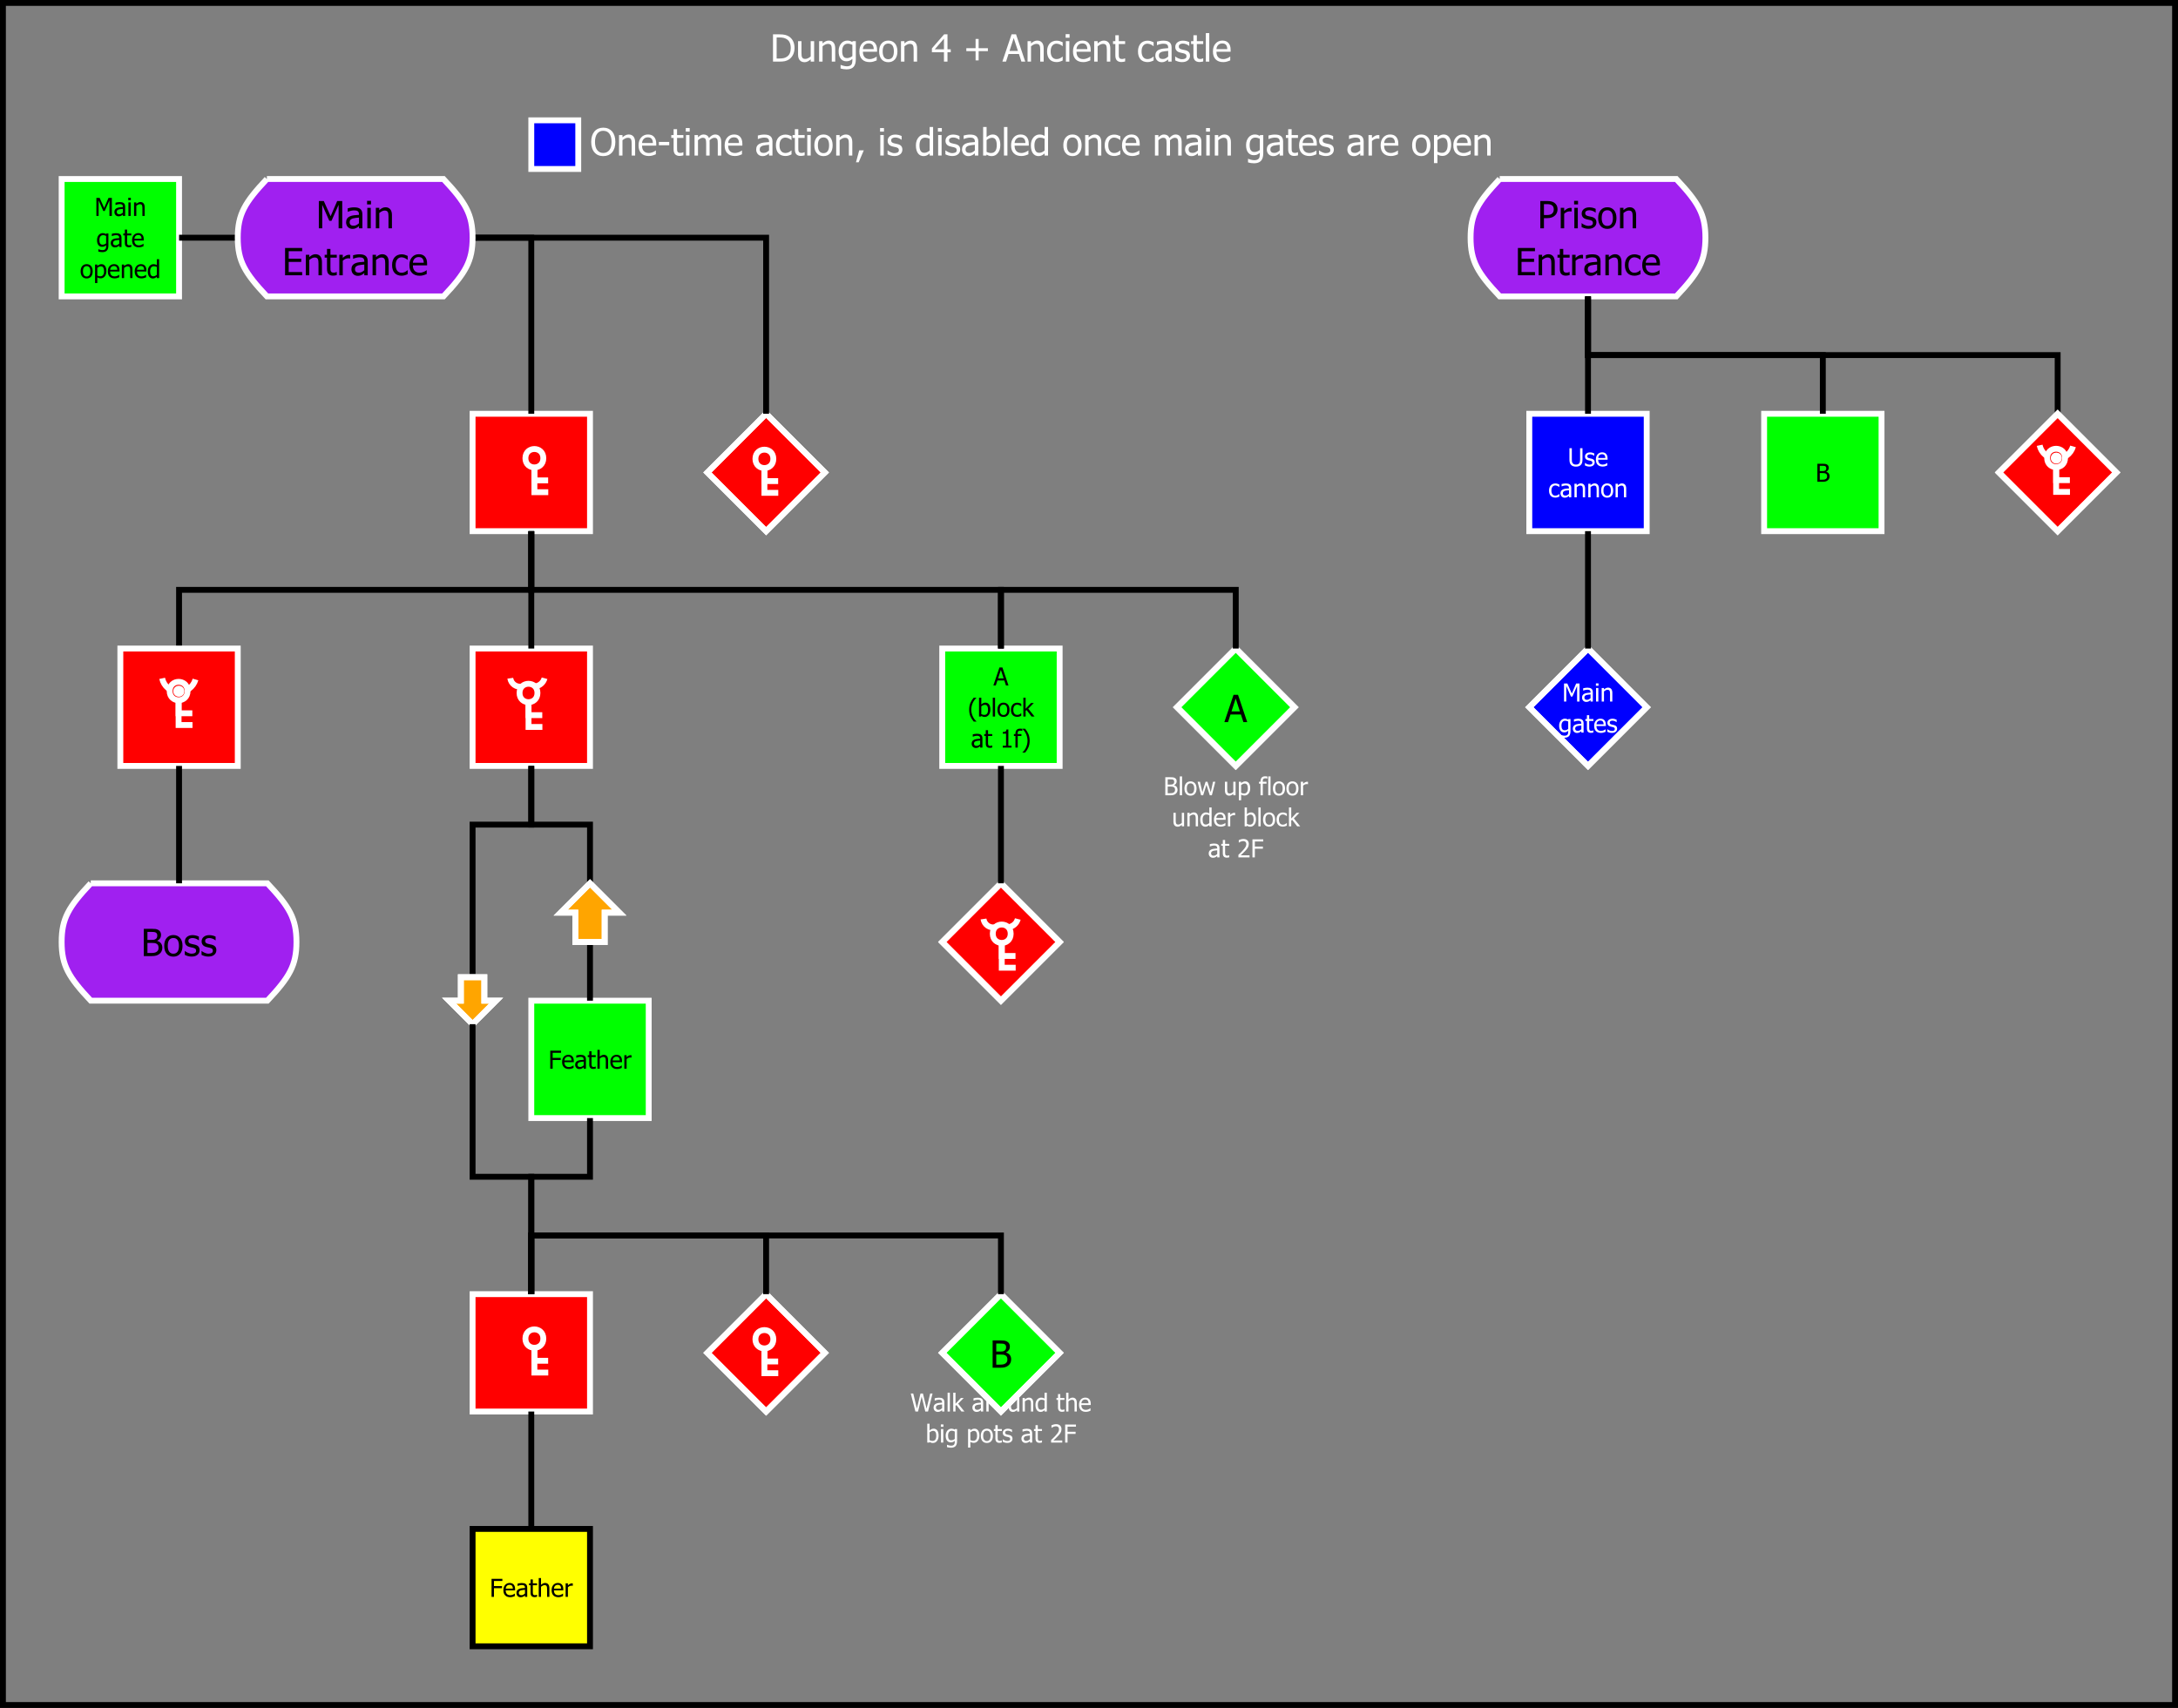 <?xml version="1.0" encoding="UTF-8"?>
<svg xmlns="http://www.w3.org/2000/svg" xmlns:xlink="http://www.w3.org/1999/xlink" width="742pt" height="582pt" viewBox="0 0 742 582" version="1.1">
<defs>
<g>
<symbol overflow="visible" id="glyph0-0">
<path style="stroke:none;" d="M 5.895 0 L 5.074 0 L 5.074 -5.297 L 3.473 -1.691 L 2.977 -1.691 L 1.387 -5.297 L 1.387 0 L 0.625 0 L 0.625 -6.148 L 1.738 -6.148 L 3.273 -2.727 L 4.758 -6.148 L 5.895 -6.148 Z M 5.895 0 "/>
</symbol>
<symbol overflow="visible" id="glyph0-1">
<path style="stroke:none;" d="M 3.137 -1.137 L 3.137 -2.414 C 2.949 -2.398 2.719 -2.375 2.438 -2.348 C 2.156 -2.316 1.926 -2.277 1.754 -2.227 C 1.543 -2.16 1.375 -2.062 1.242 -1.934 C 1.105 -1.801 1.035 -1.617 1.039 -1.387 C 1.035 -1.121 1.109 -0.922 1.262 -0.789 C 1.41 -0.652 1.629 -0.586 1.918 -0.586 C 2.16 -0.586 2.383 -0.637 2.582 -0.746 C 2.777 -0.848 2.961 -0.98 3.137 -1.137 Z M 3.137 -0.492 C 3.07 -0.445 2.988 -0.379 2.883 -0.293 C 2.777 -0.207 2.676 -0.141 2.578 -0.094 C 2.438 -0.023 2.301 0.031 2.176 0.07 C 2.043 0.109 1.867 0.129 1.641 0.129 C 1.449 0.129 1.266 0.09 1.098 0.02 C 0.926 -0.051 0.777 -0.148 0.648 -0.281 C 0.52 -0.406 0.418 -0.562 0.348 -0.75 C 0.27 -0.934 0.234 -1.129 0.238 -1.34 C 0.234 -1.656 0.301 -1.926 0.441 -2.152 C 0.574 -2.371 0.789 -2.551 1.082 -2.688 C 1.336 -2.805 1.641 -2.887 1.996 -2.934 C 2.348 -2.977 2.727 -3.012 3.137 -3.035 L 3.137 -3.184 C 3.133 -3.363 3.105 -3.512 3.055 -3.621 C 2.996 -3.73 2.922 -3.816 2.824 -3.883 C 2.723 -3.941 2.602 -3.984 2.461 -4.008 C 2.316 -4.027 2.168 -4.035 2.02 -4.039 C 1.836 -4.035 1.625 -4.008 1.387 -3.957 C 1.141 -3.902 0.898 -3.828 0.66 -3.727 L 0.617 -3.727 L 0.617 -4.512 C 0.754 -4.551 0.961 -4.594 1.23 -4.648 C 1.496 -4.695 1.758 -4.723 2.023 -4.723 C 2.336 -4.723 2.605 -4.695 2.824 -4.648 C 3.043 -4.594 3.238 -4.508 3.41 -4.383 C 3.578 -4.254 3.703 -4.09 3.785 -3.891 C 3.867 -3.688 3.906 -3.441 3.91 -3.156 L 3.91 0 L 3.137 0 Z M 3.137 -0.492 "/>
</symbol>
<symbol overflow="visible" id="glyph0-2">
<path style="stroke:none;" d="M 1.355 0 L 0.578 0 L 0.578 -4.613 L 1.355 -4.613 Z M 1.406 -5.383 L 0.523 -5.383 L 0.523 -6.191 L 1.406 -6.191 Z M 1.406 -5.383 "/>
</symbol>
<symbol overflow="visible" id="glyph0-3">
<path style="stroke:none;" d="M 4.188 0 L 3.41 0 L 3.41 -2.625 C 3.41 -2.836 3.398 -3.031 3.379 -3.219 C 3.355 -3.398 3.316 -3.547 3.262 -3.66 C 3.195 -3.773 3.105 -3.859 2.996 -3.914 C 2.879 -3.969 2.727 -3.996 2.535 -4 C 2.34 -3.996 2.141 -3.945 1.938 -3.844 C 1.73 -3.742 1.531 -3.609 1.34 -3.445 L 1.34 0 L 0.562 0 L 0.562 -4.613 L 1.34 -4.613 L 1.34 -4.102 C 1.566 -4.305 1.793 -4.461 2.023 -4.574 C 2.246 -4.684 2.484 -4.738 2.738 -4.742 C 3.188 -4.738 3.543 -4.59 3.801 -4.293 C 4.055 -3.992 4.184 -3.559 4.188 -2.992 Z M 4.188 0 "/>
</symbol>
<symbol overflow="visible" id="glyph0-4">
<path style="stroke:none;" d="M 3.336 -1.25 L 3.336 -3.781 C 3.141 -3.871 2.965 -3.938 2.801 -3.98 C 2.637 -4.02 2.473 -4.043 2.312 -4.043 C 1.918 -4.043 1.609 -3.898 1.383 -3.609 C 1.156 -3.32 1.043 -2.906 1.043 -2.367 C 1.043 -1.852 1.129 -1.461 1.301 -1.195 C 1.473 -0.93 1.75 -0.797 2.141 -0.797 C 2.336 -0.797 2.543 -0.836 2.762 -0.914 C 2.973 -0.992 3.164 -1.102 3.336 -1.25 Z M 0.727 0.738 C 0.777 0.762 0.852 0.789 0.957 0.828 C 1.055 0.859 1.172 0.895 1.305 0.934 C 1.445 0.965 1.578 0.996 1.699 1.02 C 1.82 1.043 1.953 1.055 2.098 1.055 C 2.336 1.055 2.539 1.02 2.707 0.957 C 2.871 0.891 3 0.805 3.098 0.695 C 3.184 0.578 3.246 0.445 3.281 0.301 C 3.316 0.148 3.332 -0.016 3.336 -0.207 L 3.336 -0.609 C 3.125 -0.43 2.922 -0.293 2.719 -0.207 C 2.516 -0.117 2.262 -0.074 1.965 -0.078 C 1.434 -0.074 1.016 -0.27 0.707 -0.664 C 0.395 -1.051 0.238 -1.613 0.242 -2.352 C 0.238 -2.727 0.293 -3.066 0.402 -3.367 C 0.508 -3.66 0.652 -3.91 0.84 -4.121 C 1.008 -4.316 1.215 -4.469 1.453 -4.578 C 1.688 -4.684 1.93 -4.738 2.188 -4.742 C 2.422 -4.738 2.629 -4.711 2.809 -4.656 C 2.98 -4.598 3.156 -4.516 3.336 -4.414 L 3.383 -4.613 L 4.113 -4.613 L 4.113 -0.523 C 4.113 0.258 3.941 0.828 3.602 1.195 C 3.258 1.562 2.734 1.746 2.035 1.746 C 1.805 1.746 1.574 1.727 1.344 1.691 C 1.105 1.656 0.887 1.609 0.684 1.547 L 0.684 0.738 Z M 0.727 0.738 "/>
</symbol>
<symbol overflow="visible" id="glyph0-5">
<path style="stroke:none;" d="M 1.957 0.09 C 1.531 0.086 1.199 -0.031 0.965 -0.27 C 0.727 -0.512 0.609 -0.891 0.609 -1.414 L 0.609 -3.969 L 0.086 -3.969 L 0.086 -4.613 L 0.609 -4.613 L 0.609 -5.938 L 1.387 -5.938 L 1.387 -4.613 L 2.816 -4.613 L 2.816 -3.969 L 1.387 -3.969 L 1.387 -1.777 C 1.383 -1.539 1.387 -1.359 1.398 -1.234 C 1.406 -1.105 1.438 -0.988 1.496 -0.879 C 1.539 -0.781 1.617 -0.707 1.723 -0.66 C 1.824 -0.609 1.965 -0.586 2.148 -0.59 C 2.27 -0.586 2.391 -0.605 2.512 -0.645 C 2.629 -0.684 2.715 -0.715 2.77 -0.738 L 2.816 -0.738 L 2.816 -0.043 C 2.668 0 2.52 0.027 2.371 0.055 C 2.219 0.074 2.082 0.086 1.957 0.09 Z M 1.957 0.09 "/>
</symbol>
<symbol overflow="visible" id="glyph0-6">
<path style="stroke:none;" d="M 2.562 0.105 C 1.824 0.105 1.254 -0.102 0.852 -0.516 C 0.441 -0.93 0.238 -1.516 0.242 -2.281 C 0.238 -3.027 0.438 -3.625 0.832 -4.074 C 1.227 -4.516 1.742 -4.738 2.379 -4.742 C 2.664 -4.738 2.914 -4.699 3.137 -4.617 C 3.355 -4.531 3.551 -4.398 3.715 -4.227 C 3.879 -4.047 4.004 -3.832 4.094 -3.582 C 4.18 -3.324 4.223 -3.016 4.227 -2.648 L 4.227 -2.227 L 1.031 -2.227 C 1.031 -1.688 1.164 -1.277 1.434 -0.996 C 1.703 -0.711 2.078 -0.566 2.555 -0.57 C 2.727 -0.566 2.895 -0.586 3.059 -0.625 C 3.223 -0.66 3.367 -0.711 3.5 -0.777 C 3.637 -0.836 3.758 -0.898 3.855 -0.961 C 3.949 -1.02 4.027 -1.074 4.098 -1.129 L 4.141 -1.129 L 4.141 -0.281 C 4.047 -0.242 3.934 -0.195 3.801 -0.145 C 3.664 -0.09 3.543 -0.047 3.441 -0.02 C 3.285 0.023 3.148 0.051 3.027 0.074 C 2.902 0.094 2.746 0.105 2.562 0.105 Z M 3.473 -2.82 C 3.465 -3.023 3.441 -3.203 3.398 -3.359 C 3.352 -3.508 3.285 -3.637 3.207 -3.746 C 3.113 -3.855 3 -3.945 2.859 -4.008 C 2.719 -4.07 2.543 -4.102 2.332 -4.102 C 2.125 -4.102 1.949 -4.07 1.805 -4.008 C 1.66 -3.945 1.527 -3.855 1.414 -3.738 C 1.293 -3.613 1.207 -3.477 1.148 -3.332 C 1.086 -3.184 1.047 -3.012 1.031 -2.82 Z M 3.473 -2.82 "/>
</symbol>
<symbol overflow="visible" id="glyph0-7">
<path style="stroke:none;" d="M 4.355 -2.305 C 4.352 -1.523 4.164 -0.926 3.793 -0.504 C 3.418 -0.082 2.922 0.129 2.301 0.129 C 1.656 0.129 1.152 -0.086 0.785 -0.523 C 0.418 -0.957 0.234 -1.551 0.234 -2.305 C 0.234 -3.07 0.422 -3.672 0.801 -4.102 C 1.18 -4.527 1.68 -4.738 2.301 -4.742 C 2.922 -4.738 3.418 -4.527 3.793 -4.102 C 4.164 -3.676 4.352 -3.074 4.355 -2.305 Z M 3.555 -2.305 C 3.551 -2.898 3.441 -3.344 3.227 -3.633 C 3.008 -3.922 2.699 -4.066 2.301 -4.07 C 1.891 -4.066 1.578 -3.922 1.363 -3.633 C 1.141 -3.344 1.031 -2.898 1.035 -2.305 C 1.031 -1.723 1.141 -1.285 1.363 -0.988 C 1.578 -0.688 1.891 -0.539 2.301 -0.539 C 2.695 -0.539 3.004 -0.684 3.227 -0.98 C 3.441 -1.27 3.551 -1.711 3.555 -2.305 Z M 3.555 -2.305 "/>
</symbol>
<symbol overflow="visible" id="glyph0-8">
<path style="stroke:none;" d="M 4.43 -2.43 C 4.43 -1.66 4.246 -1.047 3.879 -0.594 C 3.512 -0.137 3.047 0.086 2.484 0.09 C 2.258 0.086 2.055 0.062 1.879 0.012 C 1.699 -0.039 1.52 -0.117 1.34 -0.23 L 1.34 1.703 L 0.562 1.703 L 0.562 -4.613 L 1.34 -4.613 L 1.34 -4.129 C 1.531 -4.301 1.746 -4.445 1.98 -4.566 C 2.215 -4.68 2.469 -4.738 2.75 -4.742 C 3.273 -4.738 3.688 -4.531 3.984 -4.113 C 4.281 -3.691 4.43 -3.129 4.43 -2.43 Z M 3.629 -2.34 C 3.625 -2.863 3.543 -3.273 3.375 -3.562 C 3.207 -3.852 2.934 -3.996 2.559 -4 C 2.336 -3.996 2.125 -3.945 1.922 -3.852 C 1.715 -3.75 1.52 -3.625 1.34 -3.477 L 1.34 -0.863 C 1.539 -0.762 1.711 -0.695 1.859 -0.66 C 2 -0.621 2.168 -0.602 2.359 -0.605 C 2.758 -0.602 3.07 -0.75 3.293 -1.047 C 3.516 -1.34 3.625 -1.77 3.629 -2.34 Z M 3.629 -2.34 "/>
</symbol>
<symbol overflow="visible" id="glyph0-9">
<path style="stroke:none;" d="M 4.113 0 L 3.336 0 L 3.336 -0.473 C 3.211 -0.367 3.109 -0.281 3.023 -0.219 C 2.934 -0.148 2.828 -0.09 2.715 -0.039 C 2.598 0.016 2.484 0.055 2.367 0.086 C 2.25 0.113 2.113 0.129 1.957 0.129 C 1.707 0.129 1.473 0.078 1.262 -0.027 C 1.043 -0.133 0.863 -0.285 0.719 -0.488 C 0.566 -0.688 0.449 -0.938 0.367 -1.238 C 0.281 -1.535 0.238 -1.879 0.242 -2.27 C 0.238 -2.672 0.293 -3.023 0.398 -3.32 C 0.504 -3.613 0.648 -3.871 0.836 -4.098 C 1 -4.293 1.203 -4.453 1.441 -4.57 C 1.68 -4.684 1.93 -4.738 2.191 -4.742 C 2.422 -4.738 2.621 -4.715 2.793 -4.664 C 2.961 -4.609 3.141 -4.527 3.336 -4.426 L 3.336 -6.426 L 4.113 -6.426 Z M 3.336 -1.125 L 3.336 -3.781 C 3.141 -3.871 2.969 -3.938 2.816 -3.977 C 2.664 -4.012 2.5 -4.031 2.32 -4.031 C 1.922 -4.031 1.609 -3.879 1.383 -3.582 C 1.156 -3.277 1.043 -2.848 1.043 -2.289 C 1.043 -1.742 1.129 -1.324 1.305 -1.039 C 1.477 -0.75 1.754 -0.609 2.141 -0.609 C 2.34 -0.609 2.547 -0.652 2.754 -0.746 C 2.957 -0.836 3.148 -0.965 3.336 -1.125 Z M 3.336 -1.125 "/>
</symbol>
<symbol overflow="visible" id="glyph0-10">
<path style="stroke:none;" d="M 1.809 0.113 C 1.5 0.109 1.211 0.07 0.941 -0.012 C 0.672 -0.094 0.449 -0.18 0.277 -0.277 L 0.277 -1.148 L 0.316 -1.148 C 0.383 -1.094 0.461 -1.035 0.551 -0.973 C 0.637 -0.91 0.754 -0.844 0.91 -0.777 C 1.035 -0.711 1.18 -0.656 1.344 -0.613 C 1.5 -0.566 1.664 -0.543 1.836 -0.547 C 1.957 -0.543 2.09 -0.559 2.234 -0.59 C 2.371 -0.617 2.477 -0.652 2.547 -0.699 C 2.641 -0.758 2.711 -0.824 2.754 -0.898 C 2.797 -0.969 2.816 -1.078 2.82 -1.223 C 2.816 -1.406 2.766 -1.547 2.668 -1.641 C 2.566 -1.734 2.391 -1.812 2.137 -1.875 C 2.031 -1.898 1.902 -1.926 1.746 -1.961 C 1.586 -1.992 1.438 -2.027 1.305 -2.07 C 0.949 -2.168 0.691 -2.328 0.535 -2.543 C 0.371 -2.754 0.293 -3.012 0.297 -3.316 C 0.293 -3.73 0.449 -4.066 0.766 -4.332 C 1.078 -4.59 1.496 -4.723 2.02 -4.723 C 2.273 -4.723 2.531 -4.691 2.789 -4.629 C 3.047 -4.566 3.266 -4.484 3.445 -4.391 L 3.445 -3.559 L 3.402 -3.559 C 3.203 -3.715 2.98 -3.84 2.738 -3.93 C 2.492 -4.02 2.25 -4.066 2.004 -4.066 C 1.746 -4.066 1.527 -4.012 1.352 -3.906 C 1.176 -3.797 1.09 -3.633 1.09 -3.418 C 1.09 -3.223 1.141 -3.078 1.246 -2.984 C 1.348 -2.887 1.516 -2.812 1.75 -2.754 C 1.863 -2.723 1.992 -2.691 2.137 -2.664 C 2.277 -2.633 2.426 -2.598 2.586 -2.562 C 2.922 -2.477 3.18 -2.336 3.355 -2.137 C 3.523 -1.938 3.609 -1.668 3.613 -1.328 C 3.609 -1.129 3.57 -0.941 3.496 -0.766 C 3.414 -0.586 3.301 -0.434 3.152 -0.309 C 2.984 -0.168 2.797 -0.066 2.59 0.004 C 2.383 0.074 2.121 0.109 1.809 0.113 Z M 1.809 0.113 "/>
</symbol>
<symbol overflow="visible" id="glyph0-11">
<path style="stroke:none;" d="M 2.77 0.129 C 2.406 0.129 2.09 0.082 1.824 -0.012 C 1.551 -0.105 1.324 -0.246 1.137 -0.438 C 0.918 -0.652 0.766 -0.91 0.68 -1.207 C 0.594 -1.504 0.551 -1.871 0.551 -2.312 L 0.551 -6.148 L 1.367 -6.148 L 1.367 -2.312 C 1.363 -2.027 1.383 -1.789 1.418 -1.594 C 1.453 -1.398 1.523 -1.223 1.633 -1.074 C 1.738 -0.902 1.887 -0.777 2.078 -0.695 C 2.266 -0.609 2.496 -0.566 2.77 -0.57 C 3.023 -0.566 3.25 -0.609 3.453 -0.695 C 3.648 -0.777 3.805 -0.902 3.914 -1.074 C 4.016 -1.227 4.082 -1.402 4.121 -1.594 C 4.156 -1.781 4.176 -2.012 4.18 -2.293 L 4.18 -6.148 L 4.996 -6.148 L 4.996 -2.312 C 4.992 -1.883 4.949 -1.516 4.867 -1.211 C 4.777 -0.902 4.625 -0.645 4.41 -0.438 C 4.211 -0.246 3.984 -0.105 3.727 -0.012 C 3.465 0.082 3.145 0.129 2.77 0.129 Z M 2.77 0.129 "/>
</symbol>
<symbol overflow="visible" id="glyph0-12">
<path style="stroke:none;" d="M 2.395 0.102 C 2.078 0.098 1.789 0.055 1.523 -0.043 C 1.258 -0.137 1.031 -0.285 0.844 -0.488 C 0.652 -0.684 0.504 -0.934 0.398 -1.234 C 0.293 -1.535 0.238 -1.891 0.242 -2.301 C 0.238 -2.703 0.293 -3.051 0.406 -3.348 C 0.512 -3.637 0.66 -3.887 0.844 -4.094 C 1.023 -4.293 1.246 -4.445 1.52 -4.555 C 1.789 -4.66 2.082 -4.715 2.395 -4.719 C 2.645 -4.715 2.887 -4.68 3.125 -4.609 C 3.359 -4.535 3.57 -4.453 3.758 -4.363 L 3.758 -3.492 L 3.711 -3.492 C 3.652 -3.539 3.582 -3.59 3.5 -3.652 C 3.41 -3.711 3.305 -3.773 3.184 -3.84 C 3.074 -3.891 2.949 -3.941 2.805 -3.984 C 2.656 -4.023 2.516 -4.043 2.383 -4.047 C 1.98 -4.043 1.656 -3.891 1.414 -3.59 C 1.168 -3.281 1.047 -2.852 1.051 -2.301 C 1.047 -1.754 1.164 -1.328 1.402 -1.027 C 1.633 -0.719 1.961 -0.566 2.383 -0.57 C 2.633 -0.566 2.875 -0.621 3.105 -0.727 C 3.332 -0.828 3.531 -0.961 3.711 -1.133 L 3.758 -1.133 L 3.758 -0.262 C 3.676 -0.223 3.582 -0.18 3.469 -0.129 C 3.352 -0.078 3.246 -0.039 3.156 -0.016 C 3.02 0.023 2.902 0.051 2.801 0.07 C 2.695 0.09 2.559 0.098 2.395 0.102 Z M 2.395 0.102 "/>
</symbol>
<symbol overflow="visible" id="glyph0-13">
<path style="stroke:none;" d="M -0.043 0 L 2.031 -6.148 L 3.039 -6.148 L 5.113 0 L 4.25 0 L 3.691 -1.719 L 1.344 -1.719 L 0.785 0 Z M 3.465 -2.414 L 2.516 -5.316 L 1.57 -2.414 Z M 3.465 -2.414 "/>
</symbol>
<symbol overflow="visible" id="glyph0-14">
<path style="stroke:none;" d="M 2.934 1.703 L 1.984 1.703 C 1.504 1.129 1.129 0.527 0.855 -0.105 C 0.582 -0.742 0.445 -1.492 0.445 -2.363 C 0.445 -3.207 0.578 -3.953 0.852 -4.602 C 1.117 -5.242 1.496 -5.852 1.984 -6.426 L 2.934 -6.426 L 2.934 -6.383 C 2.707 -6.18 2.492 -5.949 2.293 -5.688 C 2.09 -5.422 1.902 -5.117 1.73 -4.77 C 1.562 -4.43 1.43 -4.055 1.328 -3.648 C 1.223 -3.238 1.172 -2.809 1.172 -2.363 C 1.172 -1.887 1.219 -1.457 1.32 -1.07 C 1.418 -0.676 1.555 -0.305 1.73 0.047 C 1.891 0.383 2.078 0.688 2.293 0.965 C 2.504 1.234 2.719 1.465 2.934 1.66 Z M 2.934 1.703 "/>
</symbol>
<symbol overflow="visible" id="glyph0-15">
<path style="stroke:none;" d="M 3.629 -2.32 C 3.625 -2.871 3.543 -3.289 3.375 -3.574 C 3.207 -3.855 2.938 -3.996 2.57 -4 C 2.355 -3.996 2.141 -3.945 1.926 -3.852 C 1.707 -3.75 1.512 -3.625 1.34 -3.477 L 1.34 -0.836 C 1.531 -0.738 1.703 -0.668 1.859 -0.629 C 2.008 -0.586 2.176 -0.566 2.359 -0.57 C 2.754 -0.566 3.062 -0.707 3.289 -0.992 C 3.512 -1.27 3.625 -1.715 3.629 -2.32 Z M 4.43 -2.383 C 4.43 -1.625 4.246 -1.016 3.879 -0.559 C 3.512 -0.098 3.055 0.129 2.508 0.129 C 2.254 0.129 2.039 0.098 1.863 0.035 C 1.684 -0.027 1.508 -0.109 1.34 -0.215 L 1.289 0 L 0.562 0 L 0.562 -6.426 L 1.34 -6.426 L 1.34 -4.129 C 1.531 -4.305 1.742 -4.449 1.973 -4.566 C 2.199 -4.68 2.457 -4.738 2.75 -4.742 C 3.266 -4.738 3.676 -4.531 3.98 -4.113 C 4.277 -3.695 4.43 -3.117 4.43 -2.383 Z M 4.43 -2.383 "/>
</symbol>
<symbol overflow="visible" id="glyph0-16">
<path style="stroke:none;" d="M 1.355 0 L 0.578 0 L 0.578 -6.426 L 1.355 -6.426 Z M 1.355 0 "/>
</symbol>
<symbol overflow="visible" id="glyph0-17">
<path style="stroke:none;" d="M 4.387 0 L 3.367 0 L 1.645 -2.227 L 1.34 -1.93 L 1.34 0 L 0.562 0 L 0.562 -6.426 L 1.34 -6.426 L 1.34 -2.664 L 3.164 -4.613 L 4.129 -4.613 L 2.234 -2.684 Z M 4.387 0 "/>
</symbol>
<symbol overflow="visible" id="glyph0-18">
<path style="stroke:none;" d=""/>
</symbol>
<symbol overflow="visible" id="glyph0-19">
<path style="stroke:none;" d="M 3.93 0 L 0.934 0 L 0.934 -0.629 L 2.047 -0.629 L 2.047 -4.75 L 0.934 -4.75 L 0.934 -5.309 C 1.352 -5.309 1.664 -5.367 1.863 -5.488 C 2.062 -5.605 2.172 -5.832 2.199 -6.168 L 2.84 -6.168 L 2.84 -0.629 L 3.93 -0.629 Z M 3.93 0 "/>
</symbol>
<symbol overflow="visible" id="glyph0-20">
<path style="stroke:none;" d="M 2.988 -5.684 L 2.949 -5.684 C 2.875 -5.707 2.777 -5.73 2.648 -5.754 C 2.52 -5.777 2.402 -5.789 2.305 -5.789 C 1.973 -5.789 1.738 -5.715 1.602 -5.566 C 1.461 -5.418 1.395 -5.152 1.395 -4.77 L 1.395 -4.613 L 2.68 -4.613 L 2.68 -3.969 L 1.422 -3.969 L 1.422 0 L 0.645 0 L 0.645 -3.969 L 0.121 -3.969 L 0.121 -4.613 L 0.645 -4.613 L 0.645 -4.766 C 0.645 -5.316 0.777 -5.738 1.043 -6.031 C 1.309 -6.316 1.691 -6.461 2.191 -6.465 C 2.332 -6.461 2.473 -6.453 2.613 -6.441 C 2.75 -6.426 2.875 -6.41 2.988 -6.391 Z M 2.988 -5.684 "/>
</symbol>
<symbol overflow="visible" id="glyph0-21">
<path style="stroke:none;" d="M 2.793 -2.363 C 2.789 -1.508 2.652 -0.762 2.383 -0.117 C 2.105 0.523 1.727 1.129 1.25 1.703 L 0.305 1.703 L 0.305 1.66 C 0.516 1.465 0.727 1.234 0.945 0.961 C 1.156 0.684 1.344 0.379 1.508 0.047 C 1.672 -0.309 1.809 -0.684 1.914 -1.078 C 2.012 -1.473 2.062 -1.898 2.066 -2.363 C 2.062 -2.812 2.012 -3.242 1.91 -3.648 C 1.809 -4.051 1.672 -4.426 1.508 -4.77 C 1.336 -5.109 1.148 -5.414 0.938 -5.688 C 0.727 -5.957 0.516 -6.188 0.305 -6.383 L 0.305 -6.426 L 1.25 -6.426 C 1.727 -5.852 2.105 -5.246 2.379 -4.605 C 2.652 -3.965 2.789 -3.215 2.793 -2.363 Z M 2.793 -2.363 "/>
</symbol>
<symbol overflow="visible" id="glyph0-22">
<path style="stroke:none;" d="M 4.793 -1.887 C 4.793 -1.582 4.734 -1.312 4.621 -1.078 C 4.504 -0.844 4.348 -0.648 4.152 -0.5 C 3.922 -0.312 3.676 -0.184 3.41 -0.113 C 3.145 -0.035 2.801 0 2.387 0 L 0.625 0 L 0.625 -6.148 L 2.254 -6.148 C 2.688 -6.145 3.016 -6.133 3.238 -6.105 C 3.453 -6.074 3.664 -6.004 3.871 -5.902 C 4.086 -5.777 4.246 -5.621 4.352 -5.434 C 4.449 -5.238 4.5 -5.016 4.504 -4.762 C 4.5 -4.469 4.422 -4.211 4.273 -3.984 C 4.117 -3.754 3.906 -3.574 3.641 -3.449 L 3.641 -3.414 C 4.004 -3.312 4.289 -3.133 4.492 -2.871 C 4.691 -2.605 4.793 -2.277 4.793 -1.887 Z M 3.656 -4.645 C 3.656 -4.789 3.629 -4.918 3.582 -5.031 C 3.527 -5.137 3.449 -5.223 3.34 -5.289 C 3.207 -5.363 3.059 -5.41 2.898 -5.426 C 2.734 -5.441 2.512 -5.449 2.227 -5.449 L 1.441 -5.449 L 1.441 -3.652 L 2.371 -3.652 C 2.625 -3.648 2.812 -3.664 2.934 -3.691 C 3.055 -3.715 3.18 -3.766 3.312 -3.852 C 3.43 -3.93 3.52 -4.035 3.574 -4.164 C 3.629 -4.293 3.656 -4.453 3.656 -4.645 Z M 3.945 -1.855 C 3.941 -2.082 3.91 -2.273 3.844 -2.426 C 3.777 -2.574 3.645 -2.699 3.445 -2.809 C 3.312 -2.871 3.168 -2.914 3.02 -2.938 C 2.863 -2.953 2.648 -2.965 2.371 -2.969 L 1.441 -2.969 L 1.441 -0.699 L 2.105 -0.699 C 2.461 -0.695 2.746 -0.711 2.953 -0.746 C 3.156 -0.777 3.336 -0.848 3.496 -0.957 C 3.648 -1.059 3.762 -1.18 3.836 -1.32 C 3.906 -1.453 3.941 -1.633 3.945 -1.855 Z M 3.945 -1.855 "/>
</symbol>
<symbol overflow="visible" id="glyph0-23">
<path style="stroke:none;" d="M 6.152 -4.613 L 4.984 0 L 4.266 0 L 3.137 -3.555 L 2.02 0 L 1.305 0 L 0.125 -4.613 L 0.934 -4.613 L 1.746 -1.039 L 2.84 -4.613 L 3.48 -4.613 L 4.605 -1.039 L 5.371 -4.613 Z M 6.152 -4.613 "/>
</symbol>
<symbol overflow="visible" id="glyph0-24">
<path style="stroke:none;" d="M 4.152 0 L 3.379 0 L 3.379 -0.512 C 3.137 -0.301 2.91 -0.145 2.695 -0.035 C 2.48 0.074 2.238 0.129 1.977 0.129 C 1.773 0.129 1.586 0.094 1.41 0.027 C 1.23 -0.039 1.074 -0.141 0.945 -0.285 C 0.809 -0.426 0.707 -0.605 0.637 -0.824 C 0.562 -1.039 0.527 -1.305 0.527 -1.617 L 0.527 -4.613 L 1.305 -4.613 L 1.305 -1.984 C 1.301 -1.738 1.309 -1.535 1.332 -1.375 C 1.348 -1.215 1.391 -1.074 1.453 -0.953 C 1.516 -0.832 1.602 -0.746 1.711 -0.691 C 1.82 -0.637 1.977 -0.609 2.18 -0.609 C 2.367 -0.609 2.566 -0.66 2.785 -0.77 C 2.996 -0.875 3.195 -1.008 3.379 -1.168 L 3.379 -4.613 L 4.152 -4.613 Z M 4.152 0 "/>
</symbol>
<symbol overflow="visible" id="glyph0-25">
<path style="stroke:none;" d="M 3.008 -3.777 L 2.965 -3.777 C 2.906 -3.793 2.844 -3.805 2.781 -3.809 C 2.715 -3.812 2.637 -3.812 2.547 -3.816 C 2.336 -3.812 2.129 -3.77 1.922 -3.68 C 1.715 -3.586 1.52 -3.449 1.34 -3.273 L 1.34 0 L 0.562 0 L 0.562 -4.613 L 1.34 -4.613 L 1.34 -3.926 C 1.617 -4.176 1.863 -4.352 2.078 -4.457 C 2.285 -4.559 2.488 -4.609 2.691 -4.613 C 2.77 -4.609 2.832 -4.609 2.871 -4.605 C 2.91 -4.602 2.953 -4.594 3.008 -4.586 Z M 3.008 -3.777 "/>
</symbol>
<symbol overflow="visible" id="glyph0-26">
<path style="stroke:none;" d="M 4.246 0 L 0.449 0 L 0.449 -0.863 C 0.719 -1.117 0.977 -1.367 1.223 -1.605 C 1.461 -1.84 1.699 -2.086 1.934 -2.344 C 2.398 -2.859 2.715 -3.27 2.891 -3.582 C 3.059 -3.887 3.145 -4.207 3.148 -4.543 C 3.145 -4.707 3.117 -4.859 3.066 -4.992 C 3.008 -5.121 2.934 -5.227 2.844 -5.316 C 2.742 -5.395 2.633 -5.457 2.508 -5.5 C 2.383 -5.539 2.242 -5.559 2.094 -5.562 C 1.945 -5.559 1.797 -5.539 1.648 -5.504 C 1.496 -5.465 1.355 -5.422 1.219 -5.367 C 1.102 -5.32 0.988 -5.262 0.883 -5.199 C 0.773 -5.129 0.688 -5.074 0.625 -5.031 L 0.578 -5.031 L 0.578 -5.906 C 0.746 -5.988 0.984 -6.07 1.289 -6.152 C 1.594 -6.234 1.883 -6.273 2.156 -6.277 C 2.727 -6.273 3.172 -6.121 3.5 -5.82 C 3.82 -5.512 3.984 -5.102 3.988 -4.582 C 3.984 -4.34 3.957 -4.117 3.902 -3.918 C 3.848 -3.711 3.77 -3.523 3.672 -3.352 C 3.566 -3.172 3.445 -2.992 3.305 -2.82 C 3.16 -2.641 3.008 -2.469 2.848 -2.301 C 2.59 -2.016 2.301 -1.723 1.984 -1.422 C 1.664 -1.117 1.41 -0.879 1.223 -0.707 L 4.246 -0.707 Z M 4.246 0 "/>
</symbol>
<symbol overflow="visible" id="glyph0-27">
<path style="stroke:none;" d="M 4.305 -5.422 L 1.441 -5.422 L 1.441 -3.688 L 4.184 -3.688 L 4.184 -2.961 L 1.441 -2.961 L 1.441 0 L 0.625 0 L 0.625 -6.148 L 4.305 -6.148 Z M 4.305 -5.422 "/>
</symbol>
<symbol overflow="visible" id="glyph0-28">
<path style="stroke:none;" d="M 4.188 0 L 3.41 0 L 3.41 -2.625 C 3.41 -2.836 3.398 -3.031 3.379 -3.219 C 3.355 -3.398 3.316 -3.547 3.262 -3.66 C 3.195 -3.773 3.105 -3.859 2.996 -3.914 C 2.879 -3.969 2.727 -3.996 2.535 -4 C 2.34 -3.996 2.141 -3.945 1.938 -3.844 C 1.73 -3.742 1.531 -3.609 1.34 -3.445 L 1.34 0 L 0.562 0 L 0.562 -6.426 L 1.34 -6.426 L 1.34 -4.102 C 1.566 -4.305 1.793 -4.461 2.023 -4.574 C 2.246 -4.684 2.484 -4.738 2.738 -4.742 C 3.188 -4.738 3.543 -4.59 3.801 -4.293 C 4.055 -3.992 4.184 -3.559 4.188 -2.992 Z M 4.188 0 "/>
</symbol>
<symbol overflow="visible" id="glyph0-29">
<path style="stroke:none;" d="M 7.52 -6.148 L 5.977 0 L 5.055 0 L 3.805 -5.105 L 2.582 0 L 1.68 0 L 0.105 -6.148 L 0.945 -6.148 L 2.184 -1.035 L 3.414 -6.148 L 4.246 -6.148 L 5.488 -0.988 L 6.719 -6.148 Z M 7.52 -6.148 "/>
</symbol>
<symbol overflow="visible" id="glyph1-0">
<path style="stroke:none;" d="M 6.816 -6.496 C 6.812 -6.09 6.742 -5.707 6.598 -5.348 C 6.453 -4.984 6.254 -4.68 6.004 -4.43 C 5.68 -4.109 5.301 -3.867 4.871 -3.711 C 4.434 -3.547 3.887 -3.469 3.23 -3.469 L 2.18 -3.469 L 2.18 0 L 0.941 0 L 0.941 -9.301 L 3.281 -9.301 C 3.828 -9.297 4.293 -9.254 4.684 -9.164 C 5.066 -9.07 5.41 -8.922 5.711 -8.719 C 6.051 -8.48 6.32 -8.18 6.52 -7.816 C 6.715 -7.449 6.812 -7.008 6.816 -6.496 Z M 5.527 -6.465 C 5.523 -6.781 5.469 -7.062 5.359 -7.301 C 5.246 -7.539 5.078 -7.73 4.859 -7.883 C 4.66 -8.008 4.434 -8.102 4.176 -8.156 C 3.914 -8.211 3.59 -8.238 3.203 -8.238 L 2.18 -8.238 L 2.18 -4.523 L 3.023 -4.523 C 3.523 -4.523 3.926 -4.562 4.234 -4.645 C 4.543 -4.723 4.801 -4.867 5.004 -5.078 C 5.184 -5.262 5.316 -5.465 5.402 -5.691 C 5.484 -5.91 5.523 -6.168 5.527 -6.465 Z M 5.527 -6.465 "/>
</symbol>
<symbol overflow="visible" id="glyph1-1">
<path style="stroke:none;" d="M 4.547 -5.715 L 4.484 -5.715 C 4.395 -5.738 4.305 -5.754 4.207 -5.762 C 4.105 -5.766 3.988 -5.77 3.855 -5.773 C 3.535 -5.77 3.219 -5.703 2.91 -5.566 C 2.594 -5.426 2.297 -5.219 2.023 -4.953 L 2.023 0 L 0.848 0 L 0.848 -6.977 L 2.023 -6.977 L 2.023 -5.941 C 2.449 -6.316 2.824 -6.582 3.145 -6.742 C 3.461 -6.895 3.77 -6.973 4.074 -6.977 C 4.191 -6.973 4.281 -6.969 4.344 -6.965 C 4.398 -6.957 4.469 -6.949 4.547 -6.941 Z M 4.547 -5.715 "/>
</symbol>
<symbol overflow="visible" id="glyph1-2">
<path style="stroke:none;" d="M 2.051 0 L 0.875 0 L 0.875 -6.977 L 2.051 -6.977 Z M 2.129 -8.145 L 0.793 -8.145 L 0.793 -9.363 L 2.129 -9.363 Z M 2.129 -8.145 "/>
</symbol>
<symbol overflow="visible" id="glyph1-3">
<path style="stroke:none;" d="M 2.734 0.168 C 2.266 0.164 1.828 0.105 1.426 -0.02 C 1.016 -0.141 0.68 -0.273 0.418 -0.418 L 0.418 -1.738 L 0.48 -1.738 C 0.582 -1.656 0.699 -1.566 0.832 -1.473 C 0.965 -1.375 1.145 -1.277 1.375 -1.176 C 1.574 -1.078 1.793 -0.996 2.031 -0.93 C 2.27 -0.855 2.52 -0.82 2.781 -0.824 C 2.965 -0.82 3.164 -0.844 3.379 -0.891 C 3.59 -0.934 3.75 -0.988 3.855 -1.055 C 4 -1.148 4.102 -1.25 4.168 -1.359 C 4.23 -1.469 4.266 -1.629 4.266 -1.848 C 4.266 -2.121 4.188 -2.332 4.035 -2.477 C 3.883 -2.617 3.613 -2.738 3.23 -2.836 C 3.074 -2.871 2.879 -2.914 2.641 -2.965 C 2.398 -3.016 2.176 -3.07 1.973 -3.129 C 1.438 -3.281 1.051 -3.52 0.812 -3.844 C 0.566 -4.164 0.445 -4.555 0.449 -5.016 C 0.445 -5.645 0.684 -6.156 1.16 -6.551 C 1.637 -6.945 2.266 -7.141 3.055 -7.145 C 3.438 -7.141 3.828 -7.094 4.223 -7 C 4.609 -6.902 4.938 -6.781 5.211 -6.641 L 5.211 -5.383 L 5.148 -5.383 C 4.848 -5.621 4.512 -5.809 4.145 -5.945 C 3.77 -6.082 3.398 -6.152 3.031 -6.152 C 2.641 -6.152 2.312 -6.07 2.047 -5.906 C 1.777 -5.742 1.645 -5.496 1.648 -5.172 C 1.645 -4.879 1.727 -4.66 1.887 -4.52 C 2.043 -4.371 2.297 -4.254 2.648 -4.168 C 2.82 -4.117 3.012 -4.074 3.23 -4.031 C 3.441 -3.984 3.668 -3.934 3.91 -3.879 C 4.422 -3.746 4.812 -3.531 5.074 -3.234 C 5.332 -2.934 5.461 -2.523 5.465 -2.012 C 5.461 -1.707 5.402 -1.422 5.285 -1.156 C 5.168 -0.883 4.992 -0.656 4.766 -0.469 C 4.512 -0.258 4.23 -0.102 3.918 0.004 C 3.602 0.109 3.207 0.164 2.734 0.168 Z M 2.734 0.168 "/>
</symbol>
<symbol overflow="visible" id="glyph1-4">
<path style="stroke:none;" d="M 6.59 -3.484 C 6.586 -2.309 6.301 -1.402 5.738 -0.762 C 5.168 -0.125 4.418 0.191 3.48 0.195 C 2.508 0.191 1.742 -0.133 1.188 -0.793 C 0.629 -1.449 0.352 -2.348 0.355 -3.484 C 0.352 -4.648 0.637 -5.555 1.215 -6.203 C 1.785 -6.848 2.543 -7.172 3.48 -7.172 C 4.418 -7.172 5.168 -6.848 5.738 -6.207 C 6.301 -5.559 6.586 -4.652 6.59 -3.484 Z M 5.379 -3.484 C 5.379 -4.387 5.211 -5.059 4.883 -5.5 C 4.551 -5.938 4.086 -6.156 3.48 -6.16 C 2.867 -6.156 2.395 -5.938 2.062 -5.5 C 1.73 -5.059 1.562 -4.387 1.566 -3.484 C 1.562 -2.605 1.73 -1.941 2.062 -1.492 C 2.395 -1.039 2.867 -0.812 3.48 -0.816 C 4.082 -0.812 4.547 -1.035 4.883 -1.48 C 5.211 -1.922 5.379 -2.59 5.379 -3.484 Z M 5.379 -3.484 "/>
</symbol>
<symbol overflow="visible" id="glyph1-5">
<path style="stroke:none;" d="M 6.336 0 L 5.16 0 L 5.16 -3.973 C 5.156 -4.293 5.141 -4.59 5.113 -4.867 C 5.078 -5.145 5.02 -5.367 4.934 -5.535 C 4.84 -5.707 4.707 -5.836 4.535 -5.926 C 4.363 -6.008 4.129 -6.051 3.836 -6.055 C 3.543 -6.051 3.242 -5.973 2.934 -5.82 C 2.621 -5.66 2.316 -5.457 2.023 -5.211 L 2.023 0 L 0.848 0 L 0.848 -6.977 L 2.023 -6.977 L 2.023 -6.203 C 2.367 -6.512 2.715 -6.75 3.059 -6.922 C 3.402 -7.086 3.762 -7.172 4.141 -7.172 C 4.824 -7.172 5.363 -6.945 5.754 -6.492 C 6.141 -6.039 6.332 -5.383 6.336 -4.527 Z M 6.336 0 "/>
</symbol>
<symbol overflow="visible" id="glyph1-6">
<path style="stroke:none;" d="M 0.941 0 L 0.941 -9.301 L 6.758 -9.301 L 6.758 -8.203 L 2.18 -8.203 L 2.18 -5.652 L 6.445 -5.652 L 6.445 -4.555 L 2.18 -4.555 L 2.18 -1.098 L 6.758 -1.098 L 6.758 0 Z M 0.941 0 "/>
</symbol>
<symbol overflow="visible" id="glyph1-7">
<path style="stroke:none;" d="M 2.961 0.137 C 2.316 0.133 1.816 -0.047 1.461 -0.41 C 1.102 -0.773 0.926 -1.348 0.926 -2.137 L 0.926 -6.004 L 0.133 -6.004 L 0.133 -6.977 L 0.926 -6.977 L 0.926 -8.984 L 2.098 -8.984 L 2.098 -6.977 L 4.262 -6.977 L 4.262 -6.004 L 2.098 -6.004 L 2.098 -2.688 C 2.098 -2.332 2.102 -2.059 2.117 -1.867 C 2.125 -1.676 2.176 -1.496 2.262 -1.332 C 2.332 -1.184 2.445 -1.074 2.605 -1.004 C 2.762 -0.926 2.977 -0.891 3.25 -0.895 C 3.438 -0.891 3.621 -0.918 3.805 -0.977 C 3.98 -1.031 4.109 -1.078 4.191 -1.117 L 4.262 -1.117 L 4.262 -0.062 C 4.035 0 3.812 0.047 3.59 0.082 C 3.359 0.117 3.148 0.133 2.961 0.137 Z M 2.961 0.137 "/>
</symbol>
<symbol overflow="visible" id="glyph1-8">
<path style="stroke:none;" d="M 4.746 -1.719 L 4.746 -3.652 C 4.465 -3.625 4.109 -3.594 3.688 -3.551 C 3.258 -3.504 2.914 -3.441 2.656 -3.367 C 2.34 -3.27 2.082 -3.121 1.879 -2.926 C 1.672 -2.723 1.57 -2.449 1.574 -2.098 C 1.57 -1.699 1.684 -1.395 1.91 -1.191 C 2.137 -0.984 2.465 -0.883 2.898 -0.887 C 3.266 -0.883 3.602 -0.965 3.902 -1.125 C 4.203 -1.285 4.484 -1.48 4.746 -1.719 Z M 4.746 -0.742 C 4.652 -0.668 4.523 -0.57 4.363 -0.445 C 4.199 -0.32 4.043 -0.219 3.898 -0.145 C 3.688 -0.035 3.488 0.047 3.293 0.105 C 3.098 0.164 2.824 0.191 2.48 0.195 C 2.191 0.191 1.918 0.137 1.66 0.031 C 1.398 -0.078 1.172 -0.227 0.98 -0.426 C 0.789 -0.613 0.641 -0.848 0.531 -1.133 C 0.418 -1.41 0.363 -1.707 0.363 -2.023 C 0.363 -2.504 0.465 -2.918 0.668 -3.258 C 0.871 -3.594 1.191 -3.863 1.637 -4.066 C 2.023 -4.246 2.488 -4.367 3.023 -4.438 C 3.555 -4.504 4.129 -4.555 4.746 -4.59 L 4.746 -4.816 C 4.746 -5.09 4.703 -5.309 4.621 -5.48 C 4.535 -5.645 4.418 -5.777 4.273 -5.871 C 4.117 -5.965 3.934 -6.027 3.723 -6.062 C 3.504 -6.09 3.281 -6.105 3.055 -6.109 C 2.781 -6.105 2.465 -6.066 2.098 -5.988 C 1.73 -5.906 1.363 -5.785 1 -5.633 L 0.93 -5.633 L 0.93 -6.828 C 1.145 -6.887 1.453 -6.957 1.859 -7.031 C 2.262 -7.105 2.664 -7.141 3.062 -7.145 C 3.535 -7.141 3.938 -7.105 4.27 -7.031 C 4.598 -6.957 4.895 -6.82 5.16 -6.629 C 5.41 -6.434 5.598 -6.188 5.727 -5.883 C 5.848 -5.578 5.91 -5.207 5.914 -4.773 L 5.914 0 L 4.746 0 Z M 4.746 -0.742 "/>
</symbol>
<symbol overflow="visible" id="glyph1-9">
<path style="stroke:none;" d="M 3.621 0.156 C 3.145 0.152 2.703 0.082 2.305 -0.066 C 1.902 -0.211 1.559 -0.438 1.273 -0.738 C 0.984 -1.035 0.762 -1.41 0.605 -1.871 C 0.441 -2.324 0.363 -2.863 0.367 -3.48 C 0.363 -4.09 0.445 -4.617 0.613 -5.066 C 0.777 -5.508 0.996 -5.883 1.273 -6.191 C 1.547 -6.492 1.891 -6.727 2.301 -6.891 C 2.711 -7.055 3.152 -7.137 3.621 -7.141 C 4.004 -7.137 4.371 -7.082 4.73 -6.977 C 5.082 -6.867 5.402 -6.742 5.684 -6.602 L 5.684 -5.285 L 5.617 -5.285 C 5.531 -5.355 5.422 -5.434 5.293 -5.527 C 5.16 -5.613 5.004 -5.707 4.816 -5.809 C 4.652 -5.887 4.461 -5.961 4.242 -6.027 C 4.02 -6.086 3.805 -6.117 3.605 -6.121 C 2.992 -6.117 2.504 -5.887 2.137 -5.43 C 1.766 -4.969 1.582 -4.32 1.586 -3.48 C 1.582 -2.652 1.762 -2.008 2.121 -1.551 C 2.477 -1.09 2.969 -0.859 3.605 -0.863 C 3.984 -0.859 4.348 -0.938 4.695 -1.098 C 5.039 -1.254 5.348 -1.461 5.617 -1.711 L 5.684 -1.711 L 5.684 -0.395 C 5.566 -0.336 5.418 -0.27 5.246 -0.195 C 5.066 -0.117 4.91 -0.062 4.773 -0.023 C 4.57 0.031 4.391 0.074 4.234 0.109 C 4.074 0.137 3.871 0.152 3.621 0.156 Z M 3.621 0.156 "/>
</symbol>
<symbol overflow="visible" id="glyph1-10">
<path style="stroke:none;" d="M 3.879 0.164 C 2.766 0.164 1.902 -0.148 1.289 -0.777 C 0.672 -1.402 0.363 -2.293 0.367 -3.449 C 0.363 -4.582 0.66 -5.484 1.262 -6.16 C 1.855 -6.832 2.637 -7.172 3.598 -7.172 C 4.027 -7.172 4.41 -7.109 4.746 -6.984 C 5.078 -6.859 5.367 -6.664 5.621 -6.398 C 5.867 -6.129 6.059 -5.801 6.195 -5.418 C 6.328 -5.031 6.398 -4.559 6.398 -4.004 L 6.398 -3.367 L 1.562 -3.367 C 1.559 -2.551 1.762 -1.93 2.172 -1.504 C 2.578 -1.074 3.145 -0.859 3.867 -0.863 C 4.125 -0.859 4.375 -0.891 4.625 -0.949 C 4.867 -1.004 5.094 -1.078 5.297 -1.176 C 5.508 -1.266 5.688 -1.355 5.836 -1.449 C 5.98 -1.535 6.098 -1.621 6.195 -1.707 L 6.266 -1.707 L 6.266 -0.426 C 6.125 -0.367 5.953 -0.301 5.75 -0.223 C 5.543 -0.141 5.363 -0.074 5.203 -0.031 C 4.973 0.031 4.766 0.074 4.582 0.113 C 4.395 0.145 4.16 0.164 3.879 0.164 Z M 5.254 -4.266 C 5.242 -4.582 5.203 -4.855 5.141 -5.086 C 5.07 -5.312 4.977 -5.504 4.855 -5.664 C 4.715 -5.84 4.539 -5.973 4.324 -6.066 C 4.109 -6.152 3.844 -6.199 3.531 -6.203 C 3.215 -6.199 2.949 -6.152 2.734 -6.062 C 2.512 -5.965 2.312 -5.828 2.137 -5.652 C 1.961 -5.469 1.828 -5.266 1.734 -5.043 C 1.641 -4.82 1.582 -4.562 1.562 -4.266 Z M 5.254 -4.266 "/>
</symbol>
<symbol overflow="visible" id="glyph1-11">
<path style="stroke:none;" d="M -0.062 0 L 3.074 -9.301 L 4.598 -9.301 L 7.734 0 L 6.426 0 L 5.586 -2.598 L 2.031 -2.598 L 1.188 0 Z M 5.242 -3.652 L 3.805 -8.039 L 2.375 -3.652 Z M 5.242 -3.652 "/>
</symbol>
<symbol overflow="visible" id="glyph1-12">
<path style="stroke:none;" d="M 7.52 -8.234 C 7.871 -7.82 8.148 -7.316 8.344 -6.715 C 8.539 -6.109 8.637 -5.418 8.641 -4.648 C 8.637 -3.891 8.539 -3.211 8.352 -2.602 C 8.156 -1.992 7.879 -1.48 7.52 -1.074 C 7.137 -0.637 6.695 -0.316 6.191 -0.113 C 5.684 0.094 5.129 0.191 4.523 0.195 C 3.891 0.191 3.32 0.09 2.82 -0.125 C 2.312 -0.336 1.883 -0.652 1.523 -1.074 C 1.164 -1.48 0.887 -1.988 0.699 -2.598 C 0.504 -3.199 0.41 -3.883 0.414 -4.648 C 0.41 -5.426 0.508 -6.113 0.703 -6.707 C 0.895 -7.297 1.168 -7.805 1.531 -8.234 C 1.883 -8.641 2.316 -8.953 2.824 -9.172 C 3.332 -9.383 3.898 -9.492 4.523 -9.496 C 5.156 -9.492 5.727 -9.383 6.234 -9.164 C 6.742 -8.941 7.168 -8.629 7.52 -8.234 Z M 7.352 -4.648 C 7.348 -5.258 7.281 -5.805 7.152 -6.281 C 7.016 -6.758 6.828 -7.152 6.59 -7.465 C 6.344 -7.785 6.047 -8.023 5.699 -8.184 C 5.352 -8.344 4.961 -8.426 4.527 -8.426 C 4.078 -8.426 3.688 -8.348 3.352 -8.191 C 3.016 -8.035 2.719 -7.793 2.461 -7.465 C 2.215 -7.145 2.023 -6.746 1.895 -6.27 C 1.762 -5.793 1.699 -5.25 1.699 -4.648 C 1.699 -3.422 1.953 -2.488 2.465 -1.844 C 2.977 -1.195 3.664 -0.871 4.527 -0.875 C 5.387 -0.871 6.074 -1.195 6.586 -1.844 C 7.094 -2.488 7.348 -3.422 7.352 -4.648 Z M 7.352 -4.648 "/>
</symbol>
<symbol overflow="visible" id="glyph1-13">
<path style="stroke:none;" d="M 4.086 -3.504 L 0.562 -3.504 L 0.562 -4.637 L 4.086 -4.637 Z M 4.086 -3.504 "/>
</symbol>
<symbol overflow="visible" id="glyph1-14">
<path style="stroke:none;" d="M 8.77 0 L 8.77 -4.035 C 8.766 -4.352 8.754 -4.648 8.73 -4.926 C 8.707 -5.195 8.656 -5.41 8.578 -5.566 C 8.492 -5.73 8.371 -5.852 8.219 -5.934 C 8.062 -6.012 7.855 -6.051 7.598 -6.055 C 7.352 -6.051 7.09 -5.977 6.816 -5.832 C 6.535 -5.68 6.25 -5.469 5.961 -5.191 C 5.961 -5.121 5.965 -5.035 5.973 -4.938 C 5.977 -4.84 5.98 -4.723 5.984 -4.59 L 5.984 0 L 4.809 0 L 4.809 -4.035 C 4.805 -4.352 4.793 -4.648 4.77 -4.926 C 4.746 -5.195 4.695 -5.41 4.617 -5.566 C 4.531 -5.73 4.41 -5.852 4.258 -5.934 C 4.102 -6.012 3.895 -6.051 3.637 -6.055 C 3.379 -6.051 3.113 -5.973 2.836 -5.816 C 2.555 -5.656 2.281 -5.453 2.023 -5.211 L 2.023 0 L 0.848 0 L 0.848 -6.977 L 2.023 -6.977 L 2.023 -6.203 C 2.328 -6.508 2.633 -6.746 2.938 -6.918 C 3.234 -7.086 3.566 -7.172 3.934 -7.172 C 4.344 -7.172 4.711 -7.078 5.031 -6.891 C 5.348 -6.703 5.59 -6.395 5.758 -5.965 C 6.109 -6.359 6.453 -6.656 6.793 -6.863 C 7.129 -7.066 7.496 -7.172 7.895 -7.172 C 8.191 -7.172 8.465 -7.125 8.711 -7.031 C 8.957 -6.938 9.172 -6.785 9.355 -6.578 C 9.539 -6.363 9.684 -6.098 9.789 -5.781 C 9.891 -5.465 9.941 -5.066 9.945 -4.59 L 9.945 0 Z M 8.77 0 "/>
</symbol>
<symbol overflow="visible" id="glyph1-15">
<path style="stroke:none;" d=""/>
</symbol>
<symbol overflow="visible" id="glyph1-16">
<path style="stroke:none;" d="M 3.125 -1.781 L 1.375 2.312 L 0.461 2.312 L 1.562 -1.781 Z M 3.125 -1.781 "/>
</symbol>
<symbol overflow="visible" id="glyph1-17">
<path style="stroke:none;" d="M 6.223 0 L 5.047 0 L 5.047 -0.711 C 4.859 -0.555 4.703 -0.43 4.57 -0.328 C 4.438 -0.227 4.281 -0.133 4.105 -0.055 C 3.938 0.023 3.766 0.082 3.586 0.129 C 3.406 0.172 3.195 0.191 2.961 0.195 C 2.578 0.191 2.227 0.117 1.906 -0.043 C 1.582 -0.199 1.309 -0.434 1.086 -0.738 C 0.852 -1.043 0.676 -1.422 0.555 -1.875 C 0.426 -2.328 0.363 -2.848 0.367 -3.438 C 0.363 -4.047 0.441 -4.574 0.605 -5.023 C 0.762 -5.469 0.98 -5.859 1.262 -6.195 C 1.512 -6.496 1.82 -6.734 2.184 -6.91 C 2.539 -7.082 2.918 -7.172 3.316 -7.172 C 3.664 -7.172 3.965 -7.133 4.227 -7.055 C 4.484 -6.977 4.758 -6.855 5.047 -6.695 L 5.047 -9.719 L 6.223 -9.719 Z M 5.047 -1.699 L 5.047 -5.723 C 4.75 -5.859 4.488 -5.957 4.262 -6.016 C 4.027 -6.066 3.777 -6.094 3.512 -6.098 C 2.902 -6.094 2.43 -5.867 2.094 -5.418 C 1.75 -4.965 1.582 -4.312 1.582 -3.461 C 1.582 -2.637 1.711 -2.008 1.973 -1.578 C 2.234 -1.141 2.656 -0.926 3.234 -0.926 C 3.543 -0.926 3.852 -0.992 4.168 -1.133 C 4.477 -1.27 4.77 -1.461 5.047 -1.699 Z M 5.047 -1.699 "/>
</symbol>
<symbol overflow="visible" id="glyph1-18">
<path style="stroke:none;" d="M 5.492 -3.512 C 5.488 -4.34 5.363 -4.973 5.109 -5.406 C 4.855 -5.836 4.445 -6.051 3.887 -6.055 C 3.562 -6.051 3.238 -5.977 2.914 -5.828 C 2.582 -5.676 2.285 -5.484 2.023 -5.258 L 2.023 -1.262 C 2.316 -1.113 2.582 -1.012 2.812 -0.953 C 3.039 -0.891 3.289 -0.859 3.566 -0.863 C 4.164 -0.859 4.633 -1.074 4.977 -1.5 C 5.316 -1.922 5.488 -2.59 5.492 -3.512 Z M 6.703 -3.605 C 6.703 -2.461 6.426 -1.543 5.871 -0.848 C 5.316 -0.152 4.621 0.191 3.793 0.195 C 3.41 0.191 3.086 0.145 2.82 0.055 C 2.547 -0.039 2.281 -0.16 2.023 -0.324 L 1.949 0 L 0.848 0 L 0.848 -9.719 L 2.023 -9.719 L 2.023 -6.246 C 2.316 -6.512 2.637 -6.73 2.984 -6.906 C 3.328 -7.082 3.723 -7.172 4.16 -7.172 C 4.945 -7.172 5.562 -6.855 6.02 -6.223 C 6.473 -5.59 6.703 -4.715 6.703 -3.605 Z M 6.703 -3.605 "/>
</symbol>
<symbol overflow="visible" id="glyph1-19">
<path style="stroke:none;" d="M 2.051 0 L 0.875 0 L 0.875 -9.719 L 2.051 -9.719 Z M 2.051 0 "/>
</symbol>
<symbol overflow="visible" id="glyph1-20">
<path style="stroke:none;" d="M 5.047 -1.895 L 5.047 -5.723 C 4.75 -5.859 4.48 -5.961 4.238 -6.023 C 3.988 -6.086 3.742 -6.117 3.5 -6.117 C 2.898 -6.117 2.43 -5.898 2.094 -5.461 C 1.75 -5.023 1.582 -4.395 1.582 -3.578 C 1.582 -2.801 1.711 -2.211 1.969 -1.812 C 2.227 -1.406 2.648 -1.207 3.234 -1.207 C 3.539 -1.207 3.852 -1.266 4.176 -1.387 C 4.496 -1.504 4.785 -1.672 5.047 -1.895 Z M 1.098 1.117 C 1.176 1.148 1.293 1.191 1.449 1.25 C 1.598 1.305 1.773 1.359 1.973 1.41 C 2.188 1.461 2.387 1.504 2.57 1.543 C 2.754 1.574 2.953 1.594 3.172 1.594 C 3.531 1.594 3.84 1.543 4.094 1.449 C 4.344 1.348 4.539 1.215 4.684 1.051 C 4.816 0.875 4.91 0.676 4.965 0.453 C 5.016 0.227 5.043 -0.023 5.047 -0.312 L 5.047 -0.926 C 4.727 -0.648 4.418 -0.441 4.117 -0.312 C 3.809 -0.18 3.426 -0.117 2.973 -0.117 C 2.176 -0.117 1.543 -0.41 1.074 -1.004 C 0.598 -1.594 0.363 -2.445 0.367 -3.555 C 0.363 -4.129 0.445 -4.641 0.609 -5.094 C 0.773 -5.539 0.992 -5.922 1.27 -6.234 C 1.527 -6.531 1.836 -6.762 2.195 -6.926 C 2.551 -7.09 2.922 -7.172 3.312 -7.172 C 3.672 -7.172 3.984 -7.129 4.25 -7.043 C 4.512 -6.957 4.777 -6.832 5.047 -6.676 L 5.117 -6.977 L 6.223 -6.977 L 6.223 -0.793 C 6.223 0.391 5.961 1.254 5.445 1.809 C 4.926 2.359 4.137 2.637 3.078 2.641 C 2.734 2.637 2.387 2.609 2.031 2.559 C 1.676 2.504 1.344 2.434 1.035 2.344 L 1.035 1.117 Z M 1.098 1.117 "/>
</symbol>
<symbol overflow="visible" id="glyph1-21">
<path style="stroke:none;" d="M 6.703 -3.672 C 6.703 -2.508 6.422 -1.582 5.867 -0.895 C 5.309 -0.207 4.609 0.133 3.762 0.137 C 3.414 0.133 3.105 0.094 2.84 0.016 C 2.57 -0.062 2.297 -0.184 2.023 -0.352 L 2.023 2.574 L 0.848 2.574 L 0.848 -6.977 L 2.023 -6.977 L 2.023 -6.246 C 2.312 -6.508 2.637 -6.727 2.996 -6.906 C 3.348 -7.082 3.738 -7.172 4.16 -7.172 C 4.957 -7.172 5.578 -6.855 6.031 -6.223 C 6.477 -5.59 6.703 -4.738 6.703 -3.672 Z M 5.492 -3.543 C 5.488 -4.336 5.363 -4.953 5.109 -5.395 C 4.855 -5.832 4.441 -6.051 3.871 -6.055 C 3.539 -6.051 3.219 -5.977 2.906 -5.832 C 2.594 -5.68 2.297 -5.488 2.023 -5.258 L 2.023 -1.305 C 2.328 -1.152 2.594 -1.051 2.812 -1 C 3.031 -0.941 3.281 -0.914 3.566 -0.918 C 4.172 -0.914 4.645 -1.137 4.984 -1.586 C 5.32 -2.027 5.488 -2.68 5.492 -3.543 Z M 5.492 -3.543 "/>
</symbol>
<symbol overflow="visible" id="glyph1-22">
<path style="stroke:none;" d="M 7.254 -2.855 C 7.254 -2.387 7.164 -1.98 6.988 -1.629 C 6.812 -1.273 6.578 -0.98 6.285 -0.754 C 5.93 -0.477 5.555 -0.281 5.156 -0.172 C 4.758 -0.055 4.242 0 3.609 0 L 0.941 0 L 0.941 -9.301 L 3.41 -9.301 C 4.07 -9.297 4.566 -9.277 4.898 -9.234 C 5.23 -9.191 5.547 -9.086 5.852 -8.926 C 6.184 -8.742 6.426 -8.508 6.582 -8.223 C 6.734 -7.93 6.812 -7.59 6.816 -7.203 C 6.812 -6.762 6.699 -6.371 6.469 -6.027 C 6.234 -5.68 5.914 -5.41 5.508 -5.215 L 5.508 -5.164 C 6.062 -5.012 6.492 -4.738 6.797 -4.344 C 7.102 -3.941 7.254 -3.445 7.254 -2.855 Z M 5.527 -7.027 C 5.523 -7.246 5.488 -7.441 5.414 -7.609 C 5.34 -7.773 5.219 -7.902 5.055 -8 C 4.852 -8.109 4.629 -8.18 4.383 -8.207 C 4.137 -8.23 3.797 -8.242 3.367 -8.246 L 2.18 -8.246 L 2.18 -5.523 L 3.586 -5.523 C 3.973 -5.52 4.258 -5.539 4.441 -5.582 C 4.621 -5.617 4.809 -5.699 5.008 -5.828 C 5.191 -5.945 5.324 -6.102 5.406 -6.301 C 5.484 -6.496 5.523 -6.738 5.527 -7.027 Z M 5.965 -2.805 C 5.965 -3.152 5.914 -3.441 5.812 -3.668 C 5.711 -3.895 5.508 -4.086 5.211 -4.246 C 5.012 -4.348 4.801 -4.414 4.57 -4.445 C 4.336 -4.473 4.008 -4.488 3.586 -4.492 L 2.18 -4.492 L 2.18 -1.055 L 3.188 -1.055 C 3.727 -1.055 4.152 -1.078 4.465 -1.129 C 4.777 -1.18 5.051 -1.285 5.289 -1.449 C 5.52 -1.605 5.691 -1.789 5.801 -2 C 5.91 -2.203 5.965 -2.473 5.965 -2.805 Z M 5.965 -2.805 "/>
</symbol>
<symbol overflow="visible" id="glyph1-23">
<path style="stroke:none;" d="M 8.277 -4.641 C 8.273 -3.789 8.102 -3.02 7.762 -2.34 C 7.414 -1.652 6.953 -1.121 6.379 -0.742 C 5.906 -0.445 5.426 -0.246 4.941 -0.148 C 4.453 -0.047 3.836 0 3.086 0 L 0.941 0 L 0.941 -9.301 L 3.062 -9.301 C 3.934 -9.297 4.617 -9.23 5.117 -9.102 C 5.613 -8.969 6.039 -8.789 6.391 -8.562 C 6.988 -8.164 7.453 -7.641 7.781 -6.984 C 8.109 -6.328 8.273 -5.547 8.277 -4.641 Z M 6.988 -4.66 C 6.984 -5.371 6.867 -5.984 6.633 -6.492 C 6.395 -7 6.043 -7.395 5.578 -7.676 C 5.25 -7.875 4.898 -8.016 4.523 -8.105 C 4.148 -8.191 3.68 -8.238 3.125 -8.238 L 2.18 -8.238 L 2.18 -1.062 L 3.125 -1.062 C 3.672 -1.059 4.152 -1.102 4.566 -1.191 C 4.973 -1.277 5.352 -1.441 5.695 -1.68 C 6.125 -1.969 6.445 -2.355 6.664 -2.844 C 6.875 -3.328 6.984 -3.934 6.988 -4.66 Z M 6.988 -4.66 "/>
</symbol>
<symbol overflow="visible" id="glyph1-24">
<path style="stroke:none;" d="M 6.285 0 L 5.109 0 L 5.109 -0.773 C 4.746 -0.457 4.402 -0.215 4.078 -0.051 C 3.75 0.113 3.387 0.191 2.992 0.195 C 2.684 0.191 2.398 0.141 2.133 0.043 C 1.863 -0.059 1.629 -0.211 1.43 -0.43 C 1.227 -0.641 1.07 -0.914 0.965 -1.246 C 0.852 -1.574 0.797 -1.977 0.801 -2.449 L 0.801 -6.977 L 1.973 -6.977 L 1.973 -3.004 C 1.969 -2.633 1.98 -2.324 2.012 -2.082 C 2.035 -1.836 2.098 -1.625 2.199 -1.441 C 2.293 -1.262 2.426 -1.129 2.59 -1.051 C 2.754 -0.965 2.988 -0.926 3.297 -0.926 C 3.582 -0.926 3.887 -1.004 4.215 -1.168 C 4.535 -1.324 4.836 -1.527 5.109 -1.77 L 5.109 -6.977 L 6.285 -6.977 Z M 6.285 0 "/>
</symbol>
<symbol overflow="visible" id="glyph1-25">
<path style="stroke:none;" d="M 6.664 -3.199 L 5.559 -3.199 L 5.559 0 L 4.359 0 L 4.359 -3.199 L 0.25 -3.199 L 0.25 -4.512 L 4.41 -9.301 L 5.559 -9.301 L 5.559 -4.199 L 6.664 -4.199 Z M 4.359 -4.199 L 4.359 -7.832 L 1.223 -4.199 Z M 4.359 -4.199 "/>
</symbol>
<symbol overflow="visible" id="glyph1-26">
<path style="stroke:none;" d="M 8.328 -3.574 L 5.172 -3.574 L 5.172 -0.418 L 4.137 -0.418 L 4.137 -3.574 L 0.98 -3.574 L 0.98 -4.574 L 4.137 -4.574 L 4.137 -7.727 L 5.172 -7.727 L 5.172 -4.574 L 8.328 -4.574 Z M 8.328 -3.574 "/>
</symbol>
<symbol overflow="visible" id="glyph1-27">
<path style="stroke:none;" d="M 8.914 0 L 7.676 0 L 7.676 -8.016 L 5.254 -2.562 L 4.504 -2.562 L 2.098 -8.016 L 2.098 0 L 0.941 0 L 0.941 -9.301 L 2.629 -9.301 L 4.953 -4.121 L 7.195 -9.301 L 8.914 -9.301 Z M 8.914 0 "/>
</symbol>
</g>
</defs>
<g id="surface3621738">
<rect x="0" y="0" width="742" height="582" style="fill:rgb(49.804%,49.804%,49.804%);fill-opacity:1;stroke:none;"/>
<path style="fill:none;stroke-width:0.1;stroke-linecap:butt;stroke-linejoin:miter;stroke:rgb(0%,0%,0%);stroke-opacity:1;stroke-miterlimit:10;" d="M -2 -0 L 35 -0 L 35 29 L -2 29 Z M -2 -0 " transform="matrix(20,0,0,20,41,1)"/>
<path style="fill-rule:evenodd;fill:rgb(0%,100%,0%);fill-opacity:1;stroke-width:0.1;stroke-linecap:butt;stroke-linejoin:miter;stroke:rgb(100%,100%,100%);stroke-opacity:1;stroke-miterlimit:10;" d="M -1 3 L 1 3 L 1 5 L -1 5 Z M -1 3 " transform="matrix(20,0,0,20,41,1)"/>
<g style="fill:rgb(0%,0%,0%);fill-opacity:1;">
  <use xlink:href="#glyph0-0" x="32.211" y="73.59"/>
  <use xlink:href="#glyph0-1" x="38.734" y="73.59"/>
  <use xlink:href="#glyph0-2" x="43.168" y="73.59"/>
  <use xlink:href="#glyph0-3" x="45.102" y="73.59"/>
</g>
<g style="fill:rgb(0%,0%,0%);fill-opacity:1;">
  <use xlink:href="#glyph0-4" x="32.816" y="84.176"/>
  <use xlink:href="#glyph0-1" x="37.484" y="84.176"/>
  <use xlink:href="#glyph0-5" x="41.918" y="84.176"/>
  <use xlink:href="#glyph0-6" x="44.75" y="84.176"/>
</g>
<g style="fill:rgb(0%,0%,0%);fill-opacity:1;">
  <use xlink:href="#glyph0-7" x="27.23" y="94.758"/>
  <use xlink:href="#glyph0-8" x="31.82" y="94.758"/>
  <use xlink:href="#glyph0-6" x="36.488" y="94.758"/>
  <use xlink:href="#glyph0-3" x="40.941" y="94.758"/>
  <use xlink:href="#glyph0-6" x="45.648" y="94.758"/>
  <use xlink:href="#glyph0-9" x="50.102" y="94.758"/>
</g>
<path style="fill-rule:evenodd;fill:rgb(0%,0%,100%);fill-opacity:1;stroke-width:0.1;stroke-linecap:butt;stroke-linejoin:miter;stroke:rgb(100%,100%,100%);stroke-opacity:1;stroke-miterlimit:10;" d="M 25 11 L 26 12 L 25 13 L 24 12 Z M 25 11 " transform="matrix(20,0,0,20,41,1)"/>
<path style="fill:none;stroke-width:0.1;stroke-linecap:butt;stroke-linejoin:miter;stroke:rgb(100%,100%,100%);stroke-opacity:1;stroke-miterlimit:10;" d="M 25 11 L 26 12 L 25 13 L 24 12 Z M 25 11 " transform="matrix(20,0,0,20,41,1)"/>
<g style="fill:rgb(100%,100%,100%);fill-opacity:1;">
  <use xlink:href="#glyph0-0" x="532.211" y="239.059"/>
  <use xlink:href="#glyph0-1" x="538.734" y="239.059"/>
  <use xlink:href="#glyph0-2" x="543.168" y="239.059"/>
  <use xlink:href="#glyph0-3" x="545.102" y="239.059"/>
</g>
<g style="fill:rgb(100%,100%,100%);fill-opacity:1;">
  <use xlink:href="#glyph0-4" x="530.922" y="249.641"/>
  <use xlink:href="#glyph0-1" x="535.59" y="249.641"/>
  <use xlink:href="#glyph0-5" x="540.023" y="249.641"/>
  <use xlink:href="#glyph0-6" x="542.855" y="249.641"/>
  <use xlink:href="#glyph0-10" x="547.309" y="249.641"/>
</g>
<path style="fill-rule:evenodd;fill:rgb(0%,0%,100%);fill-opacity:1;stroke-width:0.1;stroke-linecap:butt;stroke-linejoin:miter;stroke:rgb(100%,100%,100%);stroke-opacity:1;stroke-miterlimit:10;" d="M 24 7 L 26 7 L 26 9 L 24 9 Z M 24 7 " transform="matrix(20,0,0,20,41,1)"/>
<g style="fill:rgb(100%,100%,100%);fill-opacity:1;">
  <use xlink:href="#glyph0-11" x="534.125" y="158.883"/>
  <use xlink:href="#glyph0-10" x="539.672" y="158.883"/>
  <use xlink:href="#glyph0-6" x="543.441" y="158.883"/>
</g>
<g style="fill:rgb(100%,100%,100%);fill-opacity:1;">
  <use xlink:href="#glyph0-12" x="527.484" y="169.465"/>
  <use xlink:href="#glyph0-1" x="531.391" y="169.465"/>
  <use xlink:href="#glyph0-3" x="535.824" y="169.465"/>
  <use xlink:href="#glyph0-3" x="540.531" y="169.465"/>
  <use xlink:href="#glyph0-7" x="545.238" y="169.465"/>
  <use xlink:href="#glyph0-3" x="549.828" y="169.465"/>
</g>
<path style="fill-rule:evenodd;fill:rgb(62.745%,12.549%,94.118%);fill-opacity:1;stroke-width:0.1;stroke-linecap:butt;stroke-linejoin:miter;stroke:rgb(100%,100%,100%);stroke-opacity:1;stroke-miterlimit:10;" d="M 23.496 3 L 26.504 3 C 26.88 3.4 27 3.6 27 4 C 27 4.4 26.88 4.6 26.504 5 L 23.496 5 C 23.12 4.6 23 4.4 23 4 C 23 3.6 23.12 3.4 23.496 3 " transform="matrix(20,0,0,20,41,1)"/>
<g style="fill:rgb(0%,0%,0%);fill-opacity:1;">
  <use xlink:href="#glyph1-0" x="523.812" y="77.801"/>
  <use xlink:href="#glyph1-1" x="530.863" y="77.801"/>
  <use xlink:href="#glyph1-2" x="535.473" y="77.801"/>
  <use xlink:href="#glyph1-3" x="538.402" y="77.801"/>
  <use xlink:href="#glyph1-4" x="544.105" y="77.801"/>
  <use xlink:href="#glyph1-5" x="551.059" y="77.801"/>
</g>
<g style="fill:rgb(0%,0%,0%);fill-opacity:1;">
  <use xlink:href="#glyph1-6" x="516.176" y="93.801"/>
  <use xlink:href="#glyph1-5" x="523.344" y="93.801"/>
  <use xlink:href="#glyph1-7" x="530.473" y="93.801"/>
  <use xlink:href="#glyph1-1" x="534.75" y="93.801"/>
  <use xlink:href="#glyph1-8" x="539.359" y="93.801"/>
  <use xlink:href="#glyph1-5" x="546.078" y="93.801"/>
  <use xlink:href="#glyph1-9" x="553.207" y="93.801"/>
  <use xlink:href="#glyph1-10" x="559.105" y="93.801"/>
</g>
<path style="fill-rule:evenodd;fill:rgb(100%,0%,0%);fill-opacity:1;stroke-width:0.1;stroke-linecap:butt;stroke-linejoin:miter;stroke:rgb(100%,100%,100%);stroke-opacity:1;stroke-miterlimit:10;" d="M 11 7 L 12 8 L 11 9 L 10 8 Z M 11 7 " transform="matrix(20,0,0,20,41,1)"/>
<path style="fill:none;stroke-width:0.1;stroke-linecap:butt;stroke-linejoin:miter;stroke:rgb(100%,100%,100%);stroke-opacity:1;stroke-miterlimit:10;" d="M 11 7 L 12 8 L 11 9 L 10 8 Z M 11 7 " transform="matrix(20,0,0,20,41,1)"/>
<path style="fill:none;stroke-width:0.1;stroke-linecap:butt;stroke-linejoin:miter;stroke:rgb(100%,100%,100%);stroke-opacity:1;stroke-miterlimit:10;" d="M 11.123 7.768 C 11.123 7.977 10.818 7.977 10.818 7.768 C 10.818 7.559 11.123 7.559 11.123 7.768 " transform="matrix(20,0,0,20,41,1)"/>
<path style="fill:none;stroke-width:0.1;stroke-linecap:butt;stroke-linejoin:miter;stroke:rgb(100%,100%,100%);stroke-opacity:1;stroke-miterlimit:10;" d="M 10.971 7.925 L 10.971 8.147 L 11.155 8.147 L 11.155 8.158 " transform="matrix(20,0,0,20,41,1)"/>
<path style="fill:none;stroke-width:0.1;stroke-linecap:butt;stroke-linejoin:miter;stroke:rgb(100%,100%,100%);stroke-opacity:1;stroke-miterlimit:10;" d="M 10.971 7.925 L 10.971 8.347 L 11.157 8.347 L 11.157 8.353 " transform="matrix(20,0,0,20,41,1)"/>
<path style="fill-rule:evenodd;fill:rgb(100%,0%,0%);fill-opacity:1;stroke-width:0.1;stroke-linecap:butt;stroke-linejoin:miter;stroke:rgb(100%,100%,100%);stroke-opacity:1;stroke-miterlimit:10;" d="M 6 7 L 8 7 L 8 9 L 6 9 Z M 6 7 " transform="matrix(20,0,0,20,41,1)"/>
<path style="fill:none;stroke-width:0.1;stroke-linecap:butt;stroke-linejoin:miter;stroke:rgb(100%,100%,100%);stroke-opacity:1;stroke-miterlimit:10;" d="M 7.205 7.757 C 7.205 7.966 6.9 7.966 6.9 7.757 C 6.9 7.548 7.205 7.548 7.205 7.757 " transform="matrix(20,0,0,20,41,1)"/>
<path style="fill:none;stroke-width:0.1;stroke-linecap:butt;stroke-linejoin:miter;stroke:rgb(100%,100%,100%);stroke-opacity:1;stroke-miterlimit:10;" d="M 7.053 7.913 L 7.053 8.135 L 7.237 8.135 L 7.237 8.146 " transform="matrix(20,0,0,20,41,1)"/>
<path style="fill:none;stroke-width:0.1;stroke-linecap:butt;stroke-linejoin:miter;stroke:rgb(100%,100%,100%);stroke-opacity:1;stroke-miterlimit:10;" d="M 7.053 7.913 L 7.053 8.336 L 7.239 8.336 L 7.239 8.341 " transform="matrix(20,0,0,20,41,1)"/>
<path style="fill-rule:evenodd;fill:rgb(100%,0%,0%);fill-opacity:1;stroke-width:0.1;stroke-linecap:butt;stroke-linejoin:miter;stroke:rgb(100%,100%,100%);stroke-opacity:1;stroke-miterlimit:10;" d="M 15 15 L 16 16 L 15 17 L 14 16 Z M 15 15 " transform="matrix(20,0,0,20,41,1)"/>
<path style="fill:none;stroke-width:0.1;stroke-linecap:butt;stroke-linejoin:miter;stroke:rgb(100%,100%,100%);stroke-opacity:1;stroke-miterlimit:10;" d="M 15 15 L 16 16 L 15 17 L 14 16 Z M 15 15 " transform="matrix(20,0,0,20,41,1)"/>
<path style="fill:none;stroke-width:0.1;stroke-linecap:butt;stroke-linejoin:miter;stroke:rgb(100%,100%,100%);stroke-opacity:1;stroke-miterlimit:10;" d="M 15.166 15.859 C 15.166 16.068 14.861 16.068 14.861 15.859 C 14.861 15.65 15.166 15.65 15.166 15.859 " transform="matrix(20,0,0,20,41,1)"/>
<path style="fill:none;stroke-width:0.1;stroke-linecap:butt;stroke-linejoin:miter;stroke:rgb(100%,100%,100%);stroke-opacity:1;stroke-miterlimit:10;" d="M 15.014 16.016 L 15.014 16.238 L 15.198 16.238 L 15.198 16.249 " transform="matrix(20,0,0,20,41,1)"/>
<path style="fill:none;stroke-width:0.1;stroke-linecap:butt;stroke-linejoin:miter;stroke:rgb(100%,100%,100%);stroke-opacity:1;stroke-miterlimit:10;" d="M 15.014 16.016 L 15.014 16.438 L 15.201 16.438 L 15.201 16.443 " transform="matrix(20,0,0,20,41,1)"/>
<path style="fill:none;stroke-width:0.1;stroke-linecap:butt;stroke-linejoin:miter;stroke:rgb(100%,100%,100%);stroke-opacity:1;stroke-miterlimit:10;" d="M 15.122 15.748 L 15.122 15.748 C 15.201 15.74 15.267 15.685 15.287 15.608 " transform="matrix(20,0,0,20,41,1)"/>
<path style="fill:none;stroke-width:0.1;stroke-linecap:butt;stroke-linejoin:miter;stroke:rgb(100%,100%,100%);stroke-opacity:1;stroke-miterlimit:10;" d="M 14.703 15.608 L 14.703 15.608 C 14.717 15.705 14.81 15.769 14.906 15.748 " transform="matrix(20,0,0,20,41,1)"/>
<path style="fill-rule:evenodd;fill:rgb(100%,0%,0%);fill-opacity:1;stroke-width:0.1;stroke-linecap:butt;stroke-linejoin:miter;stroke:rgb(100%,100%,100%);stroke-opacity:1;stroke-miterlimit:10;" d="M 6 11 L 8 11 L 8 13 L 6 13 Z M 6 11 " transform="matrix(20,0,0,20,41,1)"/>
<path style="fill:none;stroke-width:0.1;stroke-linecap:butt;stroke-linejoin:miter;stroke:rgb(100%,100%,100%);stroke-opacity:1;stroke-miterlimit:10;" d="M 7.105 11.757 C 7.105 11.966 6.8 11.966 6.8 11.757 C 6.8 11.548 7.105 11.548 7.105 11.757 " transform="matrix(20,0,0,20,41,1)"/>
<path style="fill:none;stroke-width:0.1;stroke-linecap:butt;stroke-linejoin:miter;stroke:rgb(100%,100%,100%);stroke-opacity:1;stroke-miterlimit:10;" d="M 6.953 11.913 L 6.953 12.135 L 7.137 12.135 L 7.137 12.146 " transform="matrix(20,0,0,20,41,1)"/>
<path style="fill:none;stroke-width:0.1;stroke-linecap:butt;stroke-linejoin:miter;stroke:rgb(100%,100%,100%);stroke-opacity:1;stroke-miterlimit:10;" d="M 6.953 11.913 L 6.953 12.336 L 7.139 12.336 L 7.139 12.341 " transform="matrix(20,0,0,20,41,1)"/>
<path style="fill:none;stroke-width:0.1;stroke-linecap:butt;stroke-linejoin:miter;stroke:rgb(100%,100%,100%);stroke-opacity:1;stroke-miterlimit:10;" d="M 7.06 11.646 L 7.06 11.646 C 7.139 11.638 7.205 11.582 7.226 11.506 " transform="matrix(20,0,0,20,41,1)"/>
<path style="fill:none;stroke-width:0.1;stroke-linecap:butt;stroke-linejoin:miter;stroke:rgb(100%,100%,100%);stroke-opacity:1;stroke-miterlimit:10;" d="M 6.642 11.506 L 6.642 11.506 C 6.656 11.603 6.749 11.667 6.845 11.646 " transform="matrix(20,0,0,20,41,1)"/>
<path style="fill-rule:evenodd;fill:rgb(0%,100%,0%);fill-opacity:1;stroke-width:0.1;stroke-linecap:butt;stroke-linejoin:miter;stroke:rgb(100%,100%,100%);stroke-opacity:1;stroke-miterlimit:10;" d="M 19 11 L 20 12 L 19 13 L 18 12 Z M 19 11 " transform="matrix(20,0,0,20,41,1)"/>
<path style="fill:none;stroke-width:0.1;stroke-linecap:butt;stroke-linejoin:miter;stroke:rgb(100%,100%,100%);stroke-opacity:1;stroke-miterlimit:10;" d="M 19 11 L 20 12 L 19 13 L 18 12 Z M 19 11 " transform="matrix(20,0,0,20,41,1)"/>
<g style="fill:rgb(0%,0%,0%);fill-opacity:1;">
  <use xlink:href="#glyph1-11" x="417.172" y="246.074"/>
</g>
<path style="fill-rule:evenodd;fill:rgb(0%,100%,0%);fill-opacity:1;stroke-width:0.1;stroke-linecap:butt;stroke-linejoin:miter;stroke:rgb(100%,100%,100%);stroke-opacity:1;stroke-miterlimit:10;" d="M 14 11 L 16 11 L 16 13 L 14 13 Z M 14 11 " transform="matrix(20,0,0,20,41,1)"/>
<g style="fill:rgb(0%,0%,0%);fill-opacity:1;">
  <use xlink:href="#glyph0-13" x="338.461" y="233.59"/>
</g>
<g style="fill:rgb(0%,0%,0%);fill-opacity:1;">
  <use xlink:href="#glyph0-14" x="329.73" y="244.176"/>
  <use xlink:href="#glyph0-15" x="332.973" y="244.176"/>
  <use xlink:href="#glyph0-16" x="337.641" y="244.176"/>
  <use xlink:href="#glyph0-7" x="339.574" y="244.176"/>
  <use xlink:href="#glyph0-12" x="344.164" y="244.176"/>
  <use xlink:href="#glyph0-17" x="348.07" y="244.176"/>
</g>
<g style="fill:rgb(0%,0%,0%);fill-opacity:1;">
  <use xlink:href="#glyph0-1" x="330.785" y="254.758"/>
  <use xlink:href="#glyph0-5" x="335.219" y="254.758"/>
  <use xlink:href="#glyph0-18" x="338.051" y="254.758"/>
  <use xlink:href="#glyph0-19" x="340.688" y="254.758"/>
  <use xlink:href="#glyph0-20" x="345.297" y="254.758"/>
  <use xlink:href="#glyph0-21" x="347.992" y="254.758"/>
</g>
<g style="fill:rgb(100%,100%,100%);fill-opacity:1;">
  <use xlink:href="#glyph0-22" x="396.371" y="271"/>
  <use xlink:href="#glyph0-16" x="401.352" y="271"/>
  <use xlink:href="#glyph0-7" x="403.285" y="271"/>
  <use xlink:href="#glyph0-23" x="407.875" y="271"/>
  <use xlink:href="#glyph0-18" x="414.145" y="271"/>
  <use xlink:href="#glyph0-24" x="416.781" y="271"/>
  <use xlink:href="#glyph0-8" x="421.488" y="271"/>
  <use xlink:href="#glyph0-18" x="426.156" y="271"/>
  <use xlink:href="#glyph0-20" x="428.793" y="271"/>
  <use xlink:href="#glyph0-16" x="431.488" y="271"/>
  <use xlink:href="#glyph0-7" x="433.422" y="271"/>
  <use xlink:href="#glyph0-7" x="438.012" y="271"/>
  <use xlink:href="#glyph0-25" x="442.602" y="271"/>
</g>
<g style="fill:rgb(100%,100%,100%);fill-opacity:1;">
  <use xlink:href="#glyph0-24" x="399.242" y="281.582"/>
  <use xlink:href="#glyph0-3" x="403.949" y="281.582"/>
  <use xlink:href="#glyph0-9" x="408.656" y="281.582"/>
  <use xlink:href="#glyph0-6" x="413.324" y="281.582"/>
  <use xlink:href="#glyph0-25" x="417.777" y="281.582"/>
  <use xlink:href="#glyph0-18" x="420.824" y="281.582"/>
  <use xlink:href="#glyph0-15" x="423.461" y="281.582"/>
  <use xlink:href="#glyph0-16" x="428.129" y="281.582"/>
  <use xlink:href="#glyph0-7" x="430.062" y="281.582"/>
  <use xlink:href="#glyph0-12" x="434.652" y="281.582"/>
  <use xlink:href="#glyph0-17" x="438.559" y="281.582"/>
</g>
<g style="fill:rgb(100%,100%,100%);fill-opacity:1;">
  <use xlink:href="#glyph0-1" x="411.547" y="292.168"/>
  <use xlink:href="#glyph0-5" x="415.98" y="292.168"/>
  <use xlink:href="#glyph0-18" x="418.812" y="292.168"/>
  <use xlink:href="#glyph0-26" x="421.449" y="292.168"/>
  <use xlink:href="#glyph0-27" x="426.059" y="292.168"/>
</g>
<path style="fill-rule:evenodd;fill:rgb(100%,100%,0%);fill-opacity:1;stroke-width:0.1;stroke-linecap:butt;stroke-linejoin:miter;stroke:rgb(0%,0%,0%);stroke-opacity:1;stroke-miterlimit:10;" d="M 6 26 L 8 26 L 8 28 L 6 28 Z M 6 26 " transform="matrix(20,0,0,20,41,1)"/>
<g style="fill:rgb(0%,0%,0%);fill-opacity:1;">
  <use xlink:href="#glyph0-27" x="166.84" y="544.16"/>
  <use xlink:href="#glyph0-6" x="171.254" y="544.16"/>
  <use xlink:href="#glyph0-1" x="175.707" y="544.16"/>
  <use xlink:href="#glyph0-5" x="180.141" y="544.16"/>
  <use xlink:href="#glyph0-28" x="182.973" y="544.16"/>
  <use xlink:href="#glyph0-6" x="187.68" y="544.16"/>
  <use xlink:href="#glyph0-25" x="192.133" y="544.16"/>
</g>
<path style="fill-rule:evenodd;fill:rgb(0%,100%,0%);fill-opacity:1;stroke-width:0.1;stroke-linecap:butt;stroke-linejoin:miter;stroke:rgb(100%,100%,100%);stroke-opacity:1;stroke-miterlimit:10;" d="M 7 17 L 9 17 L 9 19 L 7 19 Z M 7 17 " transform="matrix(20,0,0,20,41,1)"/>
<g style="fill:rgb(0%,0%,0%);fill-opacity:1;">
  <use xlink:href="#glyph0-27" x="186.84" y="364.176"/>
  <use xlink:href="#glyph0-6" x="191.254" y="364.176"/>
  <use xlink:href="#glyph0-1" x="195.707" y="364.176"/>
  <use xlink:href="#glyph0-5" x="200.141" y="364.176"/>
  <use xlink:href="#glyph0-28" x="202.973" y="364.176"/>
  <use xlink:href="#glyph0-6" x="207.68" y="364.176"/>
  <use xlink:href="#glyph0-25" x="212.133" y="364.176"/>
</g>
<path style="fill-rule:evenodd;fill:rgb(100%,0%,0%);fill-opacity:1;stroke-width:0.1;stroke-linecap:butt;stroke-linejoin:miter;stroke:rgb(100%,100%,100%);stroke-opacity:1;stroke-miterlimit:10;" d="M 11 22 L 12 23 L 11 24 L 10 23 Z M 11 22 " transform="matrix(20,0,0,20,41,1)"/>
<path style="fill:none;stroke-width:0.1;stroke-linecap:butt;stroke-linejoin:miter;stroke:rgb(100%,100%,100%);stroke-opacity:1;stroke-miterlimit:10;" d="M 11 22 L 12 23 L 11 24 L 10 23 Z M 11 22 " transform="matrix(20,0,0,20,41,1)"/>
<path style="fill:none;stroke-width:0.1;stroke-linecap:butt;stroke-linejoin:miter;stroke:rgb(100%,100%,100%);stroke-opacity:1;stroke-miterlimit:10;" d="M 11.123 22.768 C 11.123 22.977 10.818 22.977 10.818 22.768 C 10.818 22.56 11.123 22.56 11.123 22.768 " transform="matrix(20,0,0,20,41,1)"/>
<path style="fill:none;stroke-width:0.1;stroke-linecap:butt;stroke-linejoin:miter;stroke:rgb(100%,100%,100%);stroke-opacity:1;stroke-miterlimit:10;" d="M 10.971 22.925 L 10.971 23.147 L 11.155 23.147 L 11.155 23.158 " transform="matrix(20,0,0,20,41,1)"/>
<path style="fill:none;stroke-width:0.1;stroke-linecap:butt;stroke-linejoin:miter;stroke:rgb(100%,100%,100%);stroke-opacity:1;stroke-miterlimit:10;" d="M 10.971 22.925 L 10.971 23.347 L 11.157 23.347 L 11.157 23.353 " transform="matrix(20,0,0,20,41,1)"/>
<path style="fill-rule:evenodd;fill:rgb(100%,0%,0%);fill-opacity:1;stroke-width:0.1;stroke-linecap:butt;stroke-linejoin:miter;stroke:rgb(100%,100%,100%);stroke-opacity:1;stroke-miterlimit:10;" d="M 6 22 L 8 22 L 8 24 L 6 24 Z M 6 22 " transform="matrix(20,0,0,20,41,1)"/>
<path style="fill:none;stroke-width:0.1;stroke-linecap:butt;stroke-linejoin:miter;stroke:rgb(100%,100%,100%);stroke-opacity:1;stroke-miterlimit:10;" d="M 7.205 22.757 C 7.205 22.966 6.9 22.966 6.9 22.757 C 6.9 22.548 7.205 22.548 7.205 22.757 " transform="matrix(20,0,0,20,41,1)"/>
<path style="fill:none;stroke-width:0.1;stroke-linecap:butt;stroke-linejoin:miter;stroke:rgb(100%,100%,100%);stroke-opacity:1;stroke-miterlimit:10;" d="M 7.053 22.913 L 7.053 23.135 L 7.237 23.135 L 7.237 23.146 " transform="matrix(20,0,0,20,41,1)"/>
<path style="fill:none;stroke-width:0.1;stroke-linecap:butt;stroke-linejoin:miter;stroke:rgb(100%,100%,100%);stroke-opacity:1;stroke-miterlimit:10;" d="M 7.053 22.913 L 7.053 23.336 L 7.239 23.336 L 7.239 23.341 " transform="matrix(20,0,0,20,41,1)"/>
<path style="fill-rule:evenodd;fill:rgb(0%,100%,0%);fill-opacity:1;stroke-width:0.1;stroke-linecap:butt;stroke-linejoin:miter;stroke:rgb(100%,100%,100%);stroke-opacity:1;stroke-miterlimit:10;" d="M 28 7 L 30 7 L 30 9 L 28 9 Z M 28 7 " transform="matrix(20,0,0,20,41,1)"/>
<g style="fill:rgb(0%,0%,0%);fill-opacity:1;">
  <use xlink:href="#glyph0-22" x="618.52" y="164.176"/>
</g>
<g style="fill:rgb(100%,100%,100%);fill-opacity:1;">
  <use xlink:href="#glyph0-29" x="310.18" y="481"/>
  <use xlink:href="#glyph0-1" x="317.816" y="481"/>
  <use xlink:href="#glyph0-16" x="322.25" y="481"/>
  <use xlink:href="#glyph0-17" x="324.184" y="481"/>
  <use xlink:href="#glyph0-18" x="328.402" y="481"/>
  <use xlink:href="#glyph0-1" x="331.039" y="481"/>
  <use xlink:href="#glyph0-25" x="335.473" y="481"/>
  <use xlink:href="#glyph0-7" x="338.52" y="481"/>
  <use xlink:href="#glyph0-24" x="343.109" y="481"/>
  <use xlink:href="#glyph0-3" x="347.816" y="481"/>
  <use xlink:href="#glyph0-9" x="352.523" y="481"/>
  <use xlink:href="#glyph0-18" x="357.191" y="481"/>
  <use xlink:href="#glyph0-5" x="359.828" y="481"/>
  <use xlink:href="#glyph0-28" x="362.66" y="481"/>
  <use xlink:href="#glyph0-6" x="367.367" y="481"/>
</g>
<g style="fill:rgb(100%,100%,100%);fill-opacity:1;">
  <use xlink:href="#glyph0-15" x="315.336" y="491.582"/>
  <use xlink:href="#glyph0-2" x="320.004" y="491.582"/>
  <use xlink:href="#glyph0-4" x="321.938" y="491.582"/>
  <use xlink:href="#glyph0-18" x="326.605" y="491.582"/>
  <use xlink:href="#glyph0-8" x="329.242" y="491.582"/>
  <use xlink:href="#glyph0-7" x="333.91" y="491.582"/>
  <use xlink:href="#glyph0-5" x="338.5" y="491.582"/>
  <use xlink:href="#glyph0-10" x="341.332" y="491.582"/>
  <use xlink:href="#glyph0-18" x="345.102" y="491.582"/>
  <use xlink:href="#glyph0-1" x="347.738" y="491.582"/>
  <use xlink:href="#glyph0-5" x="352.172" y="491.582"/>
  <use xlink:href="#glyph0-18" x="355.004" y="491.582"/>
  <use xlink:href="#glyph0-26" x="357.641" y="491.582"/>
  <use xlink:href="#glyph0-27" x="362.25" y="491.582"/>
</g>
<path style="fill-rule:evenodd;fill:rgb(0%,0%,100%);fill-opacity:1;stroke-width:0.1;stroke-linecap:butt;stroke-linejoin:miter;stroke:rgb(100%,100%,100%);stroke-opacity:1;stroke-miterlimit:10;" d="M 7 2 L 7.8 2 L 7.8 2.829 L 7 2.829 Z M 7 2 " transform="matrix(20,0,0,20,41,1)"/>
<g style="fill:rgb(100%,100%,100%);fill-opacity:1;">
  <use xlink:href="#glyph1-12" x="201" y="53"/>
  <use xlink:href="#glyph1-5" x="210.043" y="53"/>
  <use xlink:href="#glyph1-10" x="217.172" y="53"/>
  <use xlink:href="#glyph1-13" x="223.91" y="53"/>
  <use xlink:href="#glyph1-7" x="228.559" y="53"/>
  <use xlink:href="#glyph1-2" x="232.836" y="53"/>
  <use xlink:href="#glyph1-14" x="235.766" y="53"/>
  <use xlink:href="#glyph1-10" x="246.508" y="53"/>
  <use xlink:href="#glyph1-15" x="253.246" y="53"/>
  <use xlink:href="#glyph1-8" x="257.25" y="53"/>
  <use xlink:href="#glyph1-9" x="263.969" y="53"/>
  <use xlink:href="#glyph1-7" x="269.867" y="53"/>
  <use xlink:href="#glyph1-2" x="274.145" y="53"/>
  <use xlink:href="#glyph1-4" x="277.074" y="53"/>
  <use xlink:href="#glyph1-5" x="284.027" y="53"/>
  <use xlink:href="#glyph1-16" x="291.156" y="53"/>
  <use xlink:href="#glyph1-15" x="295.023" y="53"/>
  <use xlink:href="#glyph1-2" x="299.027" y="53"/>
  <use xlink:href="#glyph1-3" x="301.957" y="53"/>
  <use xlink:href="#glyph1-15" x="307.66" y="53"/>
  <use xlink:href="#glyph1-17" x="311.664" y="53"/>
  <use xlink:href="#glyph1-2" x="318.734" y="53"/>
  <use xlink:href="#glyph1-3" x="321.664" y="53"/>
  <use xlink:href="#glyph1-8" x="327.367" y="53"/>
  <use xlink:href="#glyph1-18" x="334.086" y="53"/>
  <use xlink:href="#glyph1-19" x="341.156" y="53"/>
  <use xlink:href="#glyph1-10" x="344.086" y="53"/>
  <use xlink:href="#glyph1-17" x="350.824" y="53"/>
  <use xlink:href="#glyph1-15" x="357.895" y="53"/>
  <use xlink:href="#glyph1-4" x="361.898" y="53"/>
  <use xlink:href="#glyph1-5" x="368.852" y="53"/>
  <use xlink:href="#glyph1-9" x="375.98" y="53"/>
  <use xlink:href="#glyph1-10" x="381.879" y="53"/>
  <use xlink:href="#glyph1-15" x="388.617" y="53"/>
  <use xlink:href="#glyph1-14" x="392.621" y="53"/>
  <use xlink:href="#glyph1-8" x="403.363" y="53"/>
  <use xlink:href="#glyph1-2" x="410.082" y="53"/>
  <use xlink:href="#glyph1-5" x="413.012" y="53"/>
  <use xlink:href="#glyph1-15" x="420.141" y="53"/>
  <use xlink:href="#glyph1-20" x="424.145" y="53"/>
  <use xlink:href="#glyph1-8" x="431.215" y="53"/>
  <use xlink:href="#glyph1-7" x="437.934" y="53"/>
  <use xlink:href="#glyph1-10" x="442.211" y="53"/>
  <use xlink:href="#glyph1-3" x="448.949" y="53"/>
  <use xlink:href="#glyph1-15" x="454.652" y="53"/>
  <use xlink:href="#glyph1-8" x="458.656" y="53"/>
  <use xlink:href="#glyph1-1" x="465.375" y="53"/>
  <use xlink:href="#glyph1-10" x="469.984" y="53"/>
  <use xlink:href="#glyph1-15" x="476.723" y="53"/>
  <use xlink:href="#glyph1-4" x="480.727" y="53"/>
  <use xlink:href="#glyph1-21" x="487.68" y="53"/>
  <use xlink:href="#glyph1-10" x="494.75" y="53"/>
  <use xlink:href="#glyph1-5" x="501.488" y="53"/>
</g>
<path style="fill-rule:evenodd;fill:rgb(0%,100%,0%);fill-opacity:1;stroke-width:0.1;stroke-linecap:butt;stroke-linejoin:miter;stroke:rgb(100%,100%,100%);stroke-opacity:1;stroke-miterlimit:10;" d="M 15 22 L 16 23 L 15 24 L 14 23 Z M 15 22 " transform="matrix(20,0,0,20,41,1)"/>
<path style="fill:none;stroke-width:0.1;stroke-linecap:butt;stroke-linejoin:miter;stroke:rgb(100%,100%,100%);stroke-opacity:1;stroke-miterlimit:10;" d="M 15 22 L 16 23 L 15 24 L 14 23 Z M 15 22 " transform="matrix(20,0,0,20,41,1)"/>
<g style="fill:rgb(0%,0%,0%);fill-opacity:1;">
  <use xlink:href="#glyph1-22" x="337.23" y="466.074"/>
</g>
<path style="fill:none;stroke-width:0.1;stroke-linecap:butt;stroke-linejoin:miter;stroke:rgb(0%,0%,0%);stroke-opacity:1;stroke-miterlimit:10;" d="M 4 4 L 1 4 " transform="matrix(20,0,0,20,41,1)"/>
<path style="fill:none;stroke-width:0.1;stroke-linecap:butt;stroke-linejoin:miter;stroke:rgb(0%,0%,0%);stroke-opacity:1;stroke-miterlimit:10;" d="M 5.88 4 L 7 4 L 7 7 " transform="matrix(20,0,0,20,41,1)"/>
<path style="fill:none;stroke-width:0.1;stroke-linecap:butt;stroke-linejoin:miter;stroke:rgb(0%,0%,0%);stroke-opacity:1;stroke-miterlimit:10;" d="M 5.88 4 L 11 4 L 11 7 " transform="matrix(20,0,0,20,41,1)"/>
<path style="fill:none;stroke-width:0.1;stroke-linecap:butt;stroke-linejoin:miter;stroke:rgb(0%,0%,0%);stroke-opacity:1;stroke-miterlimit:10;" d="M 7 9 L 7 11 " transform="matrix(20,0,0,20,41,1)"/>
<path style="fill:none;stroke-width:0.1;stroke-linecap:butt;stroke-linejoin:miter;stroke:rgb(0%,0%,0%);stroke-opacity:1;stroke-miterlimit:10;" d="M 7 9 L 7 10 L 15 10 L 15 11 " transform="matrix(20,0,0,20,41,1)"/>
<path style="fill-rule:evenodd;fill:rgb(62.745%,12.549%,94.118%);fill-opacity:1;stroke-width:0.1;stroke-linecap:butt;stroke-linejoin:miter;stroke:rgb(100%,100%,100%);stroke-opacity:1;stroke-miterlimit:10;" d="M -0.504 15 L 2.504 15 C 2.88 15.4 3 15.6 3 16 C 3 16.4 2.88 16.6 2.504 17 L -0.504 17 C -0.88 16.6 -1 16.4 -1 16 C -1 15.6 -0.88 15.4 -0.504 15 " transform="matrix(20,0,0,20,41,1)"/>
<g style="fill:rgb(0%,0%,0%);fill-opacity:1;">
  <use xlink:href="#glyph1-22" x="48.051" y="325.801"/>
  <use xlink:href="#glyph1-4" x="55.59" y="325.801"/>
  <use xlink:href="#glyph1-3" x="62.543" y="325.801"/>
  <use xlink:href="#glyph1-3" x="68.246" y="325.801"/>
</g>
<path style="fill:none;stroke-width:0.1;stroke-linecap:butt;stroke-linejoin:miter;stroke:rgb(0%,0%,0%);stroke-opacity:1;stroke-miterlimit:10;" d="M 7 9 L 7 10 L 1 10 L 1 11 " transform="matrix(20,0,0,20,41,1)"/>
<path style="fill:none;stroke-width:0.1;stroke-linecap:butt;stroke-linejoin:miter;stroke:rgb(0%,0%,0%);stroke-opacity:1;stroke-miterlimit:10;" d="M 7 13 L 7 14 L 6 14 L 6 16.55 " transform="matrix(20,0,0,20,41,1)"/>
<path style="fill-rule:evenodd;fill:rgb(100%,64.706%,0%);fill-opacity:1;stroke-width:0.1;stroke-linecap:butt;stroke-linejoin:miter;stroke:rgb(100%,100%,100%);stroke-opacity:1;stroke-miterlimit:10;" d="M 5.8 16.6 L 5.8 17 L 5.6 17 L 6 17.4 L 6.4 17 L 6.2 17 L 6.2 16.6 Z M 5.8 16.6 " transform="matrix(20,0,0,20,41,1)"/>
<path style="fill:none;stroke-width:0.1;stroke-linecap:butt;stroke-linejoin:miter;stroke:rgb(100%,100%,100%);stroke-opacity:1;stroke-miterlimit:10;" d="M 5.8 16.6 L 5.8 17 L 5.6 17 L 6 17.4 L 6.4 17 L 6.2 17 L 6.2 16.6 Z M 5.8 16.6 " transform="matrix(20,0,0,20,41,1)"/>
<path style="fill:none;stroke-width:0.1;stroke-linecap:butt;stroke-linejoin:miter;stroke:rgb(0%,0%,0%);stroke-opacity:1;stroke-miterlimit:10;" d="M 7 13 L 7 14 L 8 14 L 8 15 " transform="matrix(20,0,0,20,41,1)"/>
<path style="fill:none;stroke-width:0.1;stroke-linecap:butt;stroke-linejoin:miter;stroke:rgb(0%,0%,0%);stroke-opacity:1;stroke-miterlimit:10;" d="M 8 17 L 8 15.538 " transform="matrix(20,0,0,20,41,1)"/>
<path style="fill:none;stroke-width:0.1;stroke-linecap:butt;stroke-linejoin:miter;stroke:rgb(0%,0%,0%);stroke-opacity:1;stroke-miterlimit:10;" d="M 8 19 L 8 20 L 7 20 L 7 22 " transform="matrix(20,0,0,20,41,1)"/>
<path style="fill-rule:evenodd;fill:rgb(100%,64.706%,0%);fill-opacity:1;stroke-width:0.1;stroke-linecap:butt;stroke-linejoin:miter;stroke:rgb(100%,100%,100%);stroke-opacity:1;stroke-miterlimit:10;" d="M 7.75 16 L 7.75 15.5 L 7.5 15.5 L 8 15 L 8.5 15.5 L 8.25 15.5 L 8.25 16 Z M 7.75 16 " transform="matrix(20,0,0,20,41,1)"/>
<path style="fill:none;stroke-width:0.1;stroke-linecap:butt;stroke-linejoin:miter;stroke:rgb(100%,100%,100%);stroke-opacity:1;stroke-miterlimit:10;" d="M 7.75 16 L 7.75 15.5 L 7.5 15.5 L 8 15 L 8.5 15.5 L 8.25 15.5 L 8.25 16 Z M 7.75 16 " transform="matrix(20,0,0,20,41,1)"/>
<path style="fill:none;stroke-width:0.1;stroke-linecap:butt;stroke-linejoin:miter;stroke:rgb(0%,0%,0%);stroke-opacity:1;stroke-miterlimit:10;" d="M 6 17.4 L 6 20 L 7 20 L 7 22 " transform="matrix(20,0,0,20,41,1)"/>
<path style="fill:none;stroke-width:0.1;stroke-linecap:butt;stroke-linejoin:miter;stroke:rgb(0%,0%,0%);stroke-opacity:1;stroke-miterlimit:10;" d="M 7 22 L 7 21 L 11 21 L 11 22 " transform="matrix(20,0,0,20,41,1)"/>
<path style="fill:none;stroke-width:0.1;stroke-linecap:butt;stroke-linejoin:miter;stroke:rgb(0%,0%,0%);stroke-opacity:1;stroke-miterlimit:10;" d="M 7 22 L 7 21 L 15 21 L 15 22 " transform="matrix(20,0,0,20,41,1)"/>
<path style="fill:none;stroke-width:0.1;stroke-linecap:butt;stroke-linejoin:miter;stroke:rgb(0%,0%,0%);stroke-opacity:1;stroke-miterlimit:10;" d="M 7 24 L 7 26 " transform="matrix(20,0,0,20,41,1)"/>
<path style="fill:none;stroke-width:0.1;stroke-linecap:butt;stroke-linejoin:miter;stroke:rgb(0%,0%,0%);stroke-opacity:1;stroke-miterlimit:10;" d="M 15 11 L 15 10 L 19 10 L 19 11 " transform="matrix(20,0,0,20,41,1)"/>
<path style="fill:none;stroke-width:0.1;stroke-linecap:butt;stroke-linejoin:miter;stroke:rgb(0%,0%,0%);stroke-opacity:1;stroke-miterlimit:10;" d="M 15 13 L 15 15 " transform="matrix(20,0,0,20,41,1)"/>
<path style="fill:none;stroke-width:0.1;stroke-linecap:butt;stroke-linejoin:miter;stroke:rgb(0%,0%,0%);stroke-opacity:1;stroke-miterlimit:10;" d="M 25 5 L 25 7 " transform="matrix(20,0,0,20,41,1)"/>
<path style="fill:none;stroke-width:0.1;stroke-linecap:butt;stroke-linejoin:miter;stroke:rgb(0%,0%,0%);stroke-opacity:1;stroke-miterlimit:10;" d="M 25 9 L 25 11 " transform="matrix(20,0,0,20,41,1)"/>
<path style="fill:none;stroke-width:0.1;stroke-linecap:butt;stroke-linejoin:miter;stroke:rgb(0%,0%,0%);stroke-opacity:1;stroke-miterlimit:10;" d="M 25 5 L 25 6 L 29 6 L 29 7 " transform="matrix(20,0,0,20,41,1)"/>
<path style="fill:none;stroke-width:0.1;stroke-linecap:butt;stroke-linejoin:miter;stroke:rgb(0%,0%,0%);stroke-opacity:1;stroke-miterlimit:10;" d="M 25 5 L 25 6 L 33 6 L 33 7 " transform="matrix(20,0,0,20,41,1)"/>
<g style="fill:rgb(100%,100%,100%);fill-opacity:1;">
  <use xlink:href="#glyph1-23" x="262.406" y="21"/>
  <use xlink:href="#glyph1-24" x="271.078" y="21"/>
  <use xlink:href="#glyph1-5" x="278.207" y="21"/>
  <use xlink:href="#glyph1-20" x="285.336" y="21"/>
  <use xlink:href="#glyph1-10" x="292.406" y="21"/>
  <use xlink:href="#glyph1-4" x="299.145" y="21"/>
  <use xlink:href="#glyph1-5" x="306.098" y="21"/>
  <use xlink:href="#glyph1-15" x="313.227" y="21"/>
  <use xlink:href="#glyph1-25" x="317.23" y="21"/>
  <use xlink:href="#glyph1-15" x="324.223" y="21"/>
  <use xlink:href="#glyph1-26" x="328.227" y="21"/>
  <use xlink:href="#glyph1-15" x="337.543" y="21"/>
  <use xlink:href="#glyph1-11" x="341.547" y="21"/>
  <use xlink:href="#glyph1-5" x="349.223" y="21"/>
  <use xlink:href="#glyph1-9" x="356.352" y="21"/>
  <use xlink:href="#glyph1-2" x="362.25" y="21"/>
  <use xlink:href="#glyph1-10" x="365.18" y="21"/>
  <use xlink:href="#glyph1-5" x="371.918" y="21"/>
  <use xlink:href="#glyph1-7" x="379.047" y="21"/>
  <use xlink:href="#glyph1-15" x="383.324" y="21"/>
  <use xlink:href="#glyph1-9" x="387.328" y="21"/>
  <use xlink:href="#glyph1-8" x="393.227" y="21"/>
  <use xlink:href="#glyph1-3" x="399.945" y="21"/>
  <use xlink:href="#glyph1-7" x="405.648" y="21"/>
  <use xlink:href="#glyph1-19" x="409.926" y="21"/>
  <use xlink:href="#glyph1-10" x="412.855" y="21"/>
</g>
<path style="fill-rule:evenodd;fill:rgb(62.745%,12.549%,94.118%);fill-opacity:1;stroke-width:0.1;stroke-linecap:butt;stroke-linejoin:miter;stroke:rgb(100%,100%,100%);stroke-opacity:1;stroke-miterlimit:10;" d="M 2.496 3 L 5.504 3 C 5.88 3.4 6 3.6 6 4 C 6 4.4 5.88 4.6 5.504 5 L 2.496 5 C 2.12 4.6 2 4.4 2 4 C 2 3.6 2.12 3.4 2.496 3 " transform="matrix(20,0,0,20,41,1)"/>
<g style="fill:rgb(0%,0%,0%);fill-opacity:1;">
  <use xlink:href="#glyph1-27" x="107.68" y="77.801"/>
  <use xlink:href="#glyph1-8" x="117.543" y="77.801"/>
  <use xlink:href="#glyph1-2" x="124.262" y="77.801"/>
  <use xlink:href="#glyph1-5" x="127.191" y="77.801"/>
</g>
<g style="fill:rgb(0%,0%,0%);fill-opacity:1;">
  <use xlink:href="#glyph1-6" x="96.176" y="93.801"/>
  <use xlink:href="#glyph1-5" x="103.344" y="93.801"/>
  <use xlink:href="#glyph1-7" x="110.473" y="93.801"/>
  <use xlink:href="#glyph1-1" x="114.75" y="93.801"/>
  <use xlink:href="#glyph1-8" x="119.359" y="93.801"/>
  <use xlink:href="#glyph1-5" x="126.078" y="93.801"/>
  <use xlink:href="#glyph1-9" x="133.207" y="93.801"/>
  <use xlink:href="#glyph1-10" x="139.105" y="93.801"/>
</g>
<path style="fill-rule:evenodd;fill:rgb(100%,0%,0%);fill-opacity:1;stroke-width:0.1;stroke-linecap:butt;stroke-linejoin:miter;stroke:rgb(100%,100%,100%);stroke-opacity:1;stroke-miterlimit:10;" d="M 33 7 L 34 8 L 33 9 L 32 8 Z M 33 7 " transform="matrix(20,0,0,20,41,1)"/>
<path style="fill:none;stroke-width:0.1;stroke-linecap:butt;stroke-linejoin:miter;stroke:rgb(100%,100%,100%);stroke-opacity:1;stroke-miterlimit:10;" d="M 33 7 L 34 8 L 33 9 L 32 8 Z M 33 7 " transform="matrix(20,0,0,20,41,1)"/>
<path style="fill:none;stroke-width:0.1;stroke-linecap:butt;stroke-linejoin:miter;stroke:rgb(100%,100%,100%);stroke-opacity:1;stroke-miterlimit:10;" d="M 32.693 7.537 L 32.693 7.537 C 32.721 7.668 32.835 7.764 32.97 7.768 C 33.104 7.773 33.225 7.685 33.262 7.556 " transform="matrix(20,0,0,20,41,1)"/>
<path style="fill-rule:evenodd;fill:rgb(100%,0%,0%);fill-opacity:1;stroke-width:0.1;stroke-linecap:butt;stroke-linejoin:miter;stroke:rgb(100%,100%,100%);stroke-opacity:1;stroke-miterlimit:10;" d="M 33.126 7.752 C 33.126 7.961 32.821 7.961 32.821 7.752 C 32.821 7.544 33.126 7.544 33.126 7.752 " transform="matrix(20,0,0,20,41,1)"/>
<path style="fill:none;stroke-width:0.1;stroke-linecap:butt;stroke-linejoin:miter;stroke:rgb(100%,100%,100%);stroke-opacity:1;stroke-miterlimit:10;" d="M 32.974 7.909 L 32.974 8.131 L 33.158 8.131 L 33.158 8.142 " transform="matrix(20,0,0,20,41,1)"/>
<path style="fill:none;stroke-width:0.1;stroke-linecap:butt;stroke-linejoin:miter;stroke:rgb(100%,100%,100%);stroke-opacity:1;stroke-miterlimit:10;" d="M 32.974 7.909 L 32.974 8.331 L 33.16 8.331 L 33.16 8.337 " transform="matrix(20,0,0,20,41,1)"/>
<path style="fill-rule:evenodd;fill:rgb(100%,100%,100%);fill-opacity:1;stroke-width:0.05;stroke-linecap:butt;stroke-linejoin:miter;stroke:rgb(100%,100%,100%);stroke-opacity:1;stroke-miterlimit:10;" d="M 33.046 7.755 C 33.046 7.847 32.908 7.847 32.908 7.755 C 32.908 7.663 33.046 7.663 33.046 7.755 " transform="matrix(20,0,0,20,41,1)"/>
<path style="fill-rule:evenodd;fill:rgb(100%,0%,0%);fill-opacity:1;stroke-width:0.1;stroke-linecap:butt;stroke-linejoin:miter;stroke:rgb(100%,100%,100%);stroke-opacity:1;stroke-miterlimit:10;" d="M -0 11 L 2 11 L 2 13 L -0 13 Z M -0 11 " transform="matrix(20,0,0,20,41,1)"/>
<path style="fill:none;stroke-width:0.1;stroke-linecap:butt;stroke-linejoin:miter;stroke:rgb(100%,100%,100%);stroke-opacity:1;stroke-miterlimit:10;" d="M 0.712 11.508 L 0.712 11.508 C 0.74 11.64 0.854 11.736 0.988 11.74 C 1.123 11.744 1.243 11.657 1.28 11.527 " transform="matrix(20,0,0,20,41,1)"/>
<path style="fill-rule:evenodd;fill:rgb(100%,0%,0%);fill-opacity:1;stroke-width:0.1;stroke-linecap:butt;stroke-linejoin:miter;stroke:rgb(100%,100%,100%);stroke-opacity:1;stroke-miterlimit:10;" d="M 1.145 11.724 C 1.145 11.933 0.84 11.933 0.84 11.724 C 0.84 11.515 1.145 11.515 1.145 11.724 " transform="matrix(20,0,0,20,41,1)"/>
<path style="fill:none;stroke-width:0.1;stroke-linecap:butt;stroke-linejoin:miter;stroke:rgb(100%,100%,100%);stroke-opacity:1;stroke-miterlimit:10;" d="M 0.992 11.881 L 0.992 12.103 L 1.176 12.103 L 1.176 12.114 " transform="matrix(20,0,0,20,41,1)"/>
<path style="fill:none;stroke-width:0.1;stroke-linecap:butt;stroke-linejoin:miter;stroke:rgb(100%,100%,100%);stroke-opacity:1;stroke-miterlimit:10;" d="M 0.992 11.881 L 0.992 12.303 L 1.179 12.303 L 1.179 12.308 " transform="matrix(20,0,0,20,41,1)"/>
<path style="fill-rule:evenodd;fill:rgb(100%,100%,100%);fill-opacity:1;stroke-width:0.05;stroke-linecap:butt;stroke-linejoin:miter;stroke:rgb(100%,100%,100%);stroke-opacity:1;stroke-miterlimit:10;" d="M 1.065 11.727 C 1.065 11.819 0.927 11.819 0.927 11.727 C 0.927 11.635 1.065 11.635 1.065 11.727 " transform="matrix(20,0,0,20,41,1)"/>
<path style="fill:none;stroke-width:0.1;stroke-linecap:butt;stroke-linejoin:miter;stroke:rgb(0%,0%,0%);stroke-opacity:1;stroke-miterlimit:10;" d="M 1 13 L 1 15 " transform="matrix(20,0,0,20,41,1)"/>
</g>
</svg>
